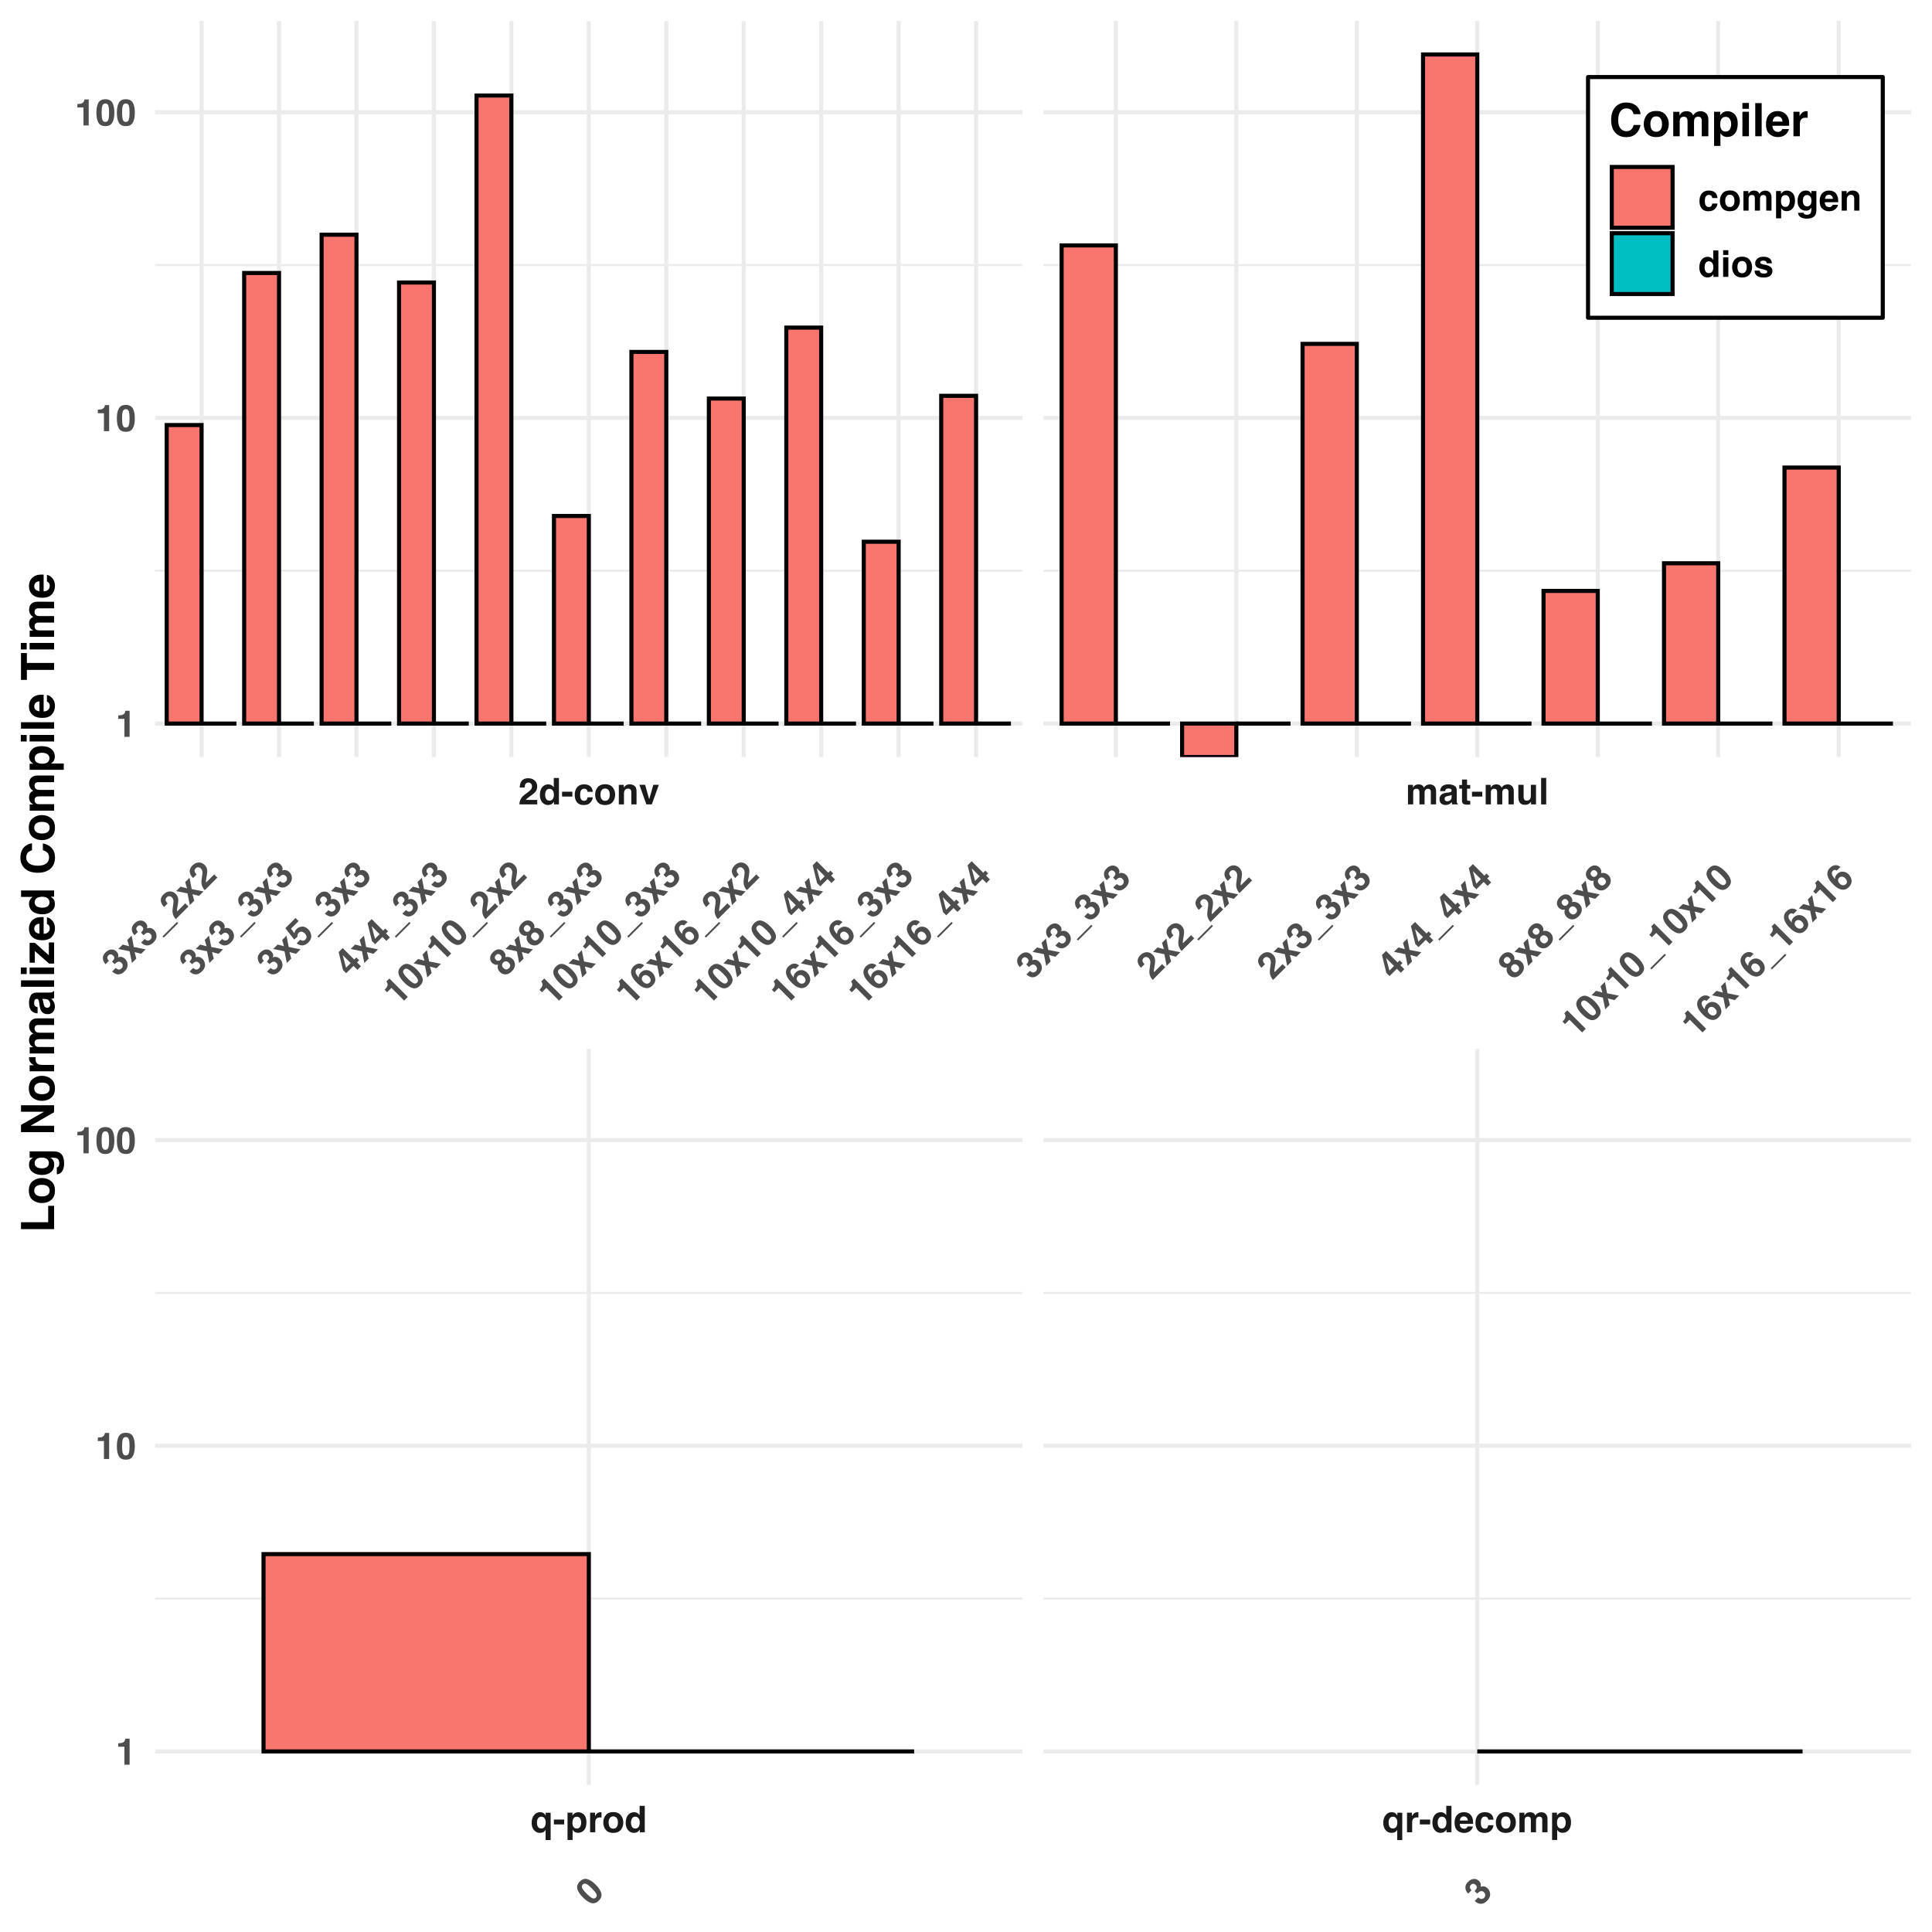 <?xml version="1.0" encoding="UTF-8"?>
<svg xmlns="http://www.w3.org/2000/svg" xmlns:xlink="http://www.w3.org/1999/xlink" width="504pt" height="504pt" viewBox="0 0 504 504" version="1.1">
<defs>
<g>
<symbol overflow="visible" id="glyph0-0">
<path style="stroke:none;" d="M 0.719 -6.906 L 6.281 -6.906 L 6.281 0 L 0.719 0 Z M 5.422 -0.859 L 5.422 -6.047 L 1.578 -6.047 L 1.578 -0.859 Z M 5.422 -0.859 "/>
</symbol>
<symbol overflow="visible" id="glyph0-1">
<path style="stroke:none;" d="M 3.922 2.031 L 3.922 -0.625 C 3.816 -0.426 3.645 -0.242 3.406 -0.078 C 3.164 0.078 2.832 0.156 2.406 0.156 C 1.82 0.156 1.32 -0.078 0.906 -0.547 C 0.488 -1.016 0.281 -1.645 0.281 -2.438 C 0.281 -3.281 0.488 -3.957 0.906 -4.469 C 1.32 -4.977 1.836 -5.234 2.453 -5.234 C 2.879 -5.234 3.223 -5.129 3.484 -4.922 C 3.629 -4.805 3.785 -4.613 3.953 -4.344 L 3.953 -5.094 L 5.234 -5.094 L 5.234 2.031 Z M 1.812 -1.625 C 1.988 -1.195 2.312 -0.984 2.781 -0.984 C 3.238 -0.984 3.566 -1.18 3.766 -1.578 C 3.891 -1.836 3.953 -2.164 3.953 -2.562 C 3.953 -2.875 3.898 -3.148 3.797 -3.391 C 3.609 -3.836 3.273 -4.062 2.797 -4.062 C 2.453 -4.062 2.176 -3.93 1.969 -3.672 C 1.77 -3.41 1.672 -3.016 1.672 -2.484 C 1.672 -2.141 1.719 -1.852 1.812 -1.625 Z M 1.812 -1.625 "/>
</symbol>
<symbol overflow="visible" id="glyph0-2">
<path style="stroke:none;" d="M 0.219 -3.312 L 2.906 -3.312 L 2.906 -2.047 L 0.219 -2.047 Z M 0.219 -3.312 "/>
</symbol>
<symbol overflow="visible" id="glyph0-3">
<path style="stroke:none;" d="M 4.906 -4.562 C 5.312 -4.113 5.516 -3.469 5.516 -2.625 C 5.516 -1.719 5.312 -1.031 4.906 -0.562 C 4.508 -0.094 3.988 0.141 3.344 0.141 C 2.938 0.141 2.602 0.039 2.344 -0.156 C 2.195 -0.27 2.051 -0.438 1.906 -0.656 L 1.906 2.016 L 0.578 2.016 L 0.578 -5.109 L 1.859 -5.109 L 1.859 -4.359 C 2.004 -4.578 2.16 -4.75 2.328 -4.875 C 2.617 -5.102 2.969 -5.219 3.375 -5.219 C 3.977 -5.219 4.488 -5 4.906 -4.562 Z M 4.141 -2.547 C 4.141 -2.941 4.051 -3.289 3.875 -3.594 C 3.695 -3.895 3.406 -4.047 3 -4.047 C 2.508 -4.047 2.176 -3.816 2 -3.359 C 1.906 -3.117 1.859 -2.812 1.859 -2.438 C 1.859 -1.844 2.016 -1.426 2.328 -1.188 C 2.516 -1.039 2.738 -0.969 3 -0.969 C 3.375 -0.969 3.656 -1.113 3.844 -1.406 C 4.039 -1.695 4.141 -2.078 4.141 -2.547 Z M 4.141 -2.547 "/>
</symbol>
<symbol overflow="visible" id="glyph0-4">
<path style="stroke:none;" d="M 3.188 -3.875 C 2.656 -3.875 2.297 -3.695 2.109 -3.344 C 2.004 -3.145 1.953 -2.844 1.953 -2.438 L 1.953 0 L 0.609 0 L 0.609 -5.109 L 1.891 -5.109 L 1.891 -4.219 C 2.086 -4.562 2.266 -4.789 2.422 -4.906 C 2.672 -5.125 2.992 -5.234 3.391 -5.234 C 3.422 -5.234 3.441 -5.227 3.453 -5.219 C 3.473 -5.219 3.516 -5.219 3.578 -5.219 L 3.578 -3.844 C 3.492 -3.852 3.414 -3.859 3.344 -3.859 C 3.281 -3.867 3.227 -3.875 3.188 -3.875 Z M 3.188 -3.875 "/>
</symbol>
<symbol overflow="visible" id="glyph0-5">
<path style="stroke:none;" d="M 4.875 -4.453 C 5.312 -3.922 5.531 -3.285 5.531 -2.547 C 5.531 -1.797 5.312 -1.156 4.875 -0.625 C 4.445 -0.094 3.797 0.172 2.922 0.172 C 2.047 0.172 1.391 -0.094 0.953 -0.625 C 0.523 -1.156 0.312 -1.797 0.312 -2.547 C 0.312 -3.285 0.523 -3.922 0.953 -4.453 C 1.391 -4.992 2.047 -5.266 2.922 -5.266 C 3.797 -5.266 4.445 -4.992 4.875 -4.453 Z M 2.906 -4.141 C 2.52 -4.141 2.223 -4 2.016 -3.719 C 1.805 -3.445 1.703 -3.055 1.703 -2.547 C 1.703 -2.035 1.805 -1.641 2.016 -1.359 C 2.223 -1.078 2.52 -0.938 2.906 -0.938 C 3.301 -0.938 3.602 -1.078 3.812 -1.359 C 4.02 -1.641 4.125 -2.035 4.125 -2.547 C 4.125 -3.055 4.02 -3.445 3.812 -3.719 C 3.602 -4 3.301 -4.141 2.906 -4.141 Z M 2.906 -4.141 "/>
</symbol>
<symbol overflow="visible" id="glyph0-6">
<path style="stroke:none;" d="M 5.266 -6.891 L 5.266 0 L 3.969 0 L 3.969 -0.703 C 3.781 -0.398 3.562 -0.18 3.312 -0.047 C 3.07 0.086 2.77 0.156 2.406 0.156 C 1.812 0.156 1.312 -0.082 0.906 -0.562 C 0.5 -1.039 0.297 -1.66 0.297 -2.422 C 0.297 -3.297 0.492 -3.984 0.891 -4.484 C 1.297 -4.984 1.832 -5.234 2.5 -5.234 C 2.812 -5.234 3.086 -5.16 3.328 -5.016 C 3.566 -4.879 3.766 -4.691 3.922 -4.453 L 3.922 -6.891 Z M 1.672 -2.516 C 1.672 -2.047 1.766 -1.672 1.953 -1.391 C 2.141 -1.109 2.422 -0.969 2.797 -0.969 C 3.172 -0.969 3.457 -1.109 3.656 -1.391 C 3.852 -1.672 3.953 -2.035 3.953 -2.484 C 3.953 -3.109 3.797 -3.551 3.484 -3.812 C 3.285 -3.977 3.062 -4.062 2.812 -4.062 C 2.414 -4.062 2.125 -3.91 1.938 -3.609 C 1.758 -3.316 1.672 -2.953 1.672 -2.516 Z M 1.672 -2.516 "/>
</symbol>
<symbol overflow="visible" id="glyph0-7">
<path style="stroke:none;" d="M 5 -1.5 C 4.957 -1.195 4.797 -0.891 4.516 -0.578 C 4.078 -0.078 3.469 0.172 2.688 0.172 C 2.031 0.172 1.453 -0.035 0.953 -0.453 C 0.461 -0.879 0.219 -1.562 0.219 -2.5 C 0.219 -3.383 0.441 -4.062 0.891 -4.531 C 1.336 -5 1.922 -5.234 2.641 -5.234 C 3.066 -5.234 3.445 -5.156 3.781 -5 C 4.125 -4.844 4.406 -4.594 4.625 -4.25 C 4.82 -3.945 4.953 -3.594 5.016 -3.188 C 5.047 -2.957 5.062 -2.625 5.062 -2.188 L 1.562 -2.188 C 1.582 -1.676 1.742 -1.316 2.047 -1.109 C 2.234 -0.973 2.457 -0.906 2.719 -0.906 C 2.988 -0.906 3.207 -0.984 3.375 -1.141 C 3.469 -1.234 3.551 -1.352 3.625 -1.5 Z M 3.672 -3.062 C 3.648 -3.414 3.539 -3.68 3.344 -3.859 C 3.156 -4.047 2.922 -4.141 2.641 -4.141 C 2.328 -4.141 2.082 -4.039 1.906 -3.844 C 1.738 -3.656 1.633 -3.395 1.594 -3.062 Z M 3.672 -3.062 "/>
</symbol>
<symbol overflow="visible" id="glyph0-8">
<path style="stroke:none;" d="M 5.047 -3.281 L 3.672 -3.281 C 3.648 -3.469 3.586 -3.641 3.484 -3.797 C 3.328 -3.992 3.094 -4.094 2.781 -4.094 C 2.332 -4.094 2.023 -3.867 1.859 -3.422 C 1.773 -3.191 1.734 -2.879 1.734 -2.484 C 1.734 -2.109 1.773 -1.805 1.859 -1.578 C 2.016 -1.148 2.316 -0.938 2.766 -0.938 C 3.078 -0.938 3.297 -1.02 3.422 -1.188 C 3.555 -1.363 3.633 -1.582 3.656 -1.844 L 5.031 -1.844 C 5 -1.438 4.852 -1.055 4.594 -0.703 C 4.164 -0.117 3.539 0.172 2.719 0.172 C 1.906 0.172 1.301 -0.066 0.906 -0.547 C 0.52 -1.035 0.328 -1.672 0.328 -2.453 C 0.328 -3.328 0.539 -4.008 0.969 -4.5 C 1.395 -4.988 1.988 -5.234 2.75 -5.234 C 3.383 -5.234 3.906 -5.086 4.312 -4.797 C 4.719 -4.504 4.961 -4 5.047 -3.281 Z M 5.047 -3.281 "/>
</symbol>
<symbol overflow="visible" id="glyph0-9">
<path style="stroke:none;" d="M 3.484 -3.703 C 3.379 -3.953 3.16 -4.078 2.828 -4.078 C 2.453 -4.078 2.195 -3.953 2.062 -3.703 C 1.988 -3.555 1.953 -3.348 1.953 -3.078 L 1.953 0 L 0.594 0 L 0.594 -5.094 L 1.891 -5.094 L 1.891 -4.359 C 2.055 -4.617 2.211 -4.805 2.359 -4.922 C 2.617 -5.117 2.957 -5.219 3.375 -5.219 C 3.758 -5.219 4.07 -5.129 4.312 -4.953 C 4.508 -4.797 4.66 -4.594 4.766 -4.344 C 4.93 -4.645 5.145 -4.863 5.406 -5 C 5.688 -5.145 5.992 -5.219 6.328 -5.219 C 6.555 -5.219 6.781 -5.172 7 -5.078 C 7.219 -4.992 7.414 -4.844 7.594 -4.625 C 7.727 -4.445 7.82 -4.227 7.875 -3.969 C 7.906 -3.801 7.922 -3.551 7.922 -3.219 L 7.922 0 L 6.547 0 L 6.547 -3.25 C 6.547 -3.445 6.516 -3.609 6.453 -3.734 C 6.336 -3.961 6.117 -4.078 5.797 -4.078 C 5.43 -4.078 5.176 -3.926 5.031 -3.625 C 4.957 -3.457 4.922 -3.266 4.922 -3.047 L 4.922 0 L 3.578 0 L 3.578 -3.047 C 3.578 -3.348 3.547 -3.566 3.484 -3.703 Z M 3.484 -3.703 "/>
</symbol>
<symbol overflow="visible" id="glyph0-10">
<path style="stroke:none;" d="M 3.328 -5.406 C 3.172 -5.602 2.945 -5.703 2.656 -5.703 C 2.25 -5.703 1.973 -5.547 1.828 -5.234 C 1.742 -5.066 1.691 -4.789 1.672 -4.406 L 0.375 -4.406 C 0.395 -4.988 0.5 -5.457 0.688 -5.812 C 1.039 -6.488 1.672 -6.828 2.578 -6.828 C 3.297 -6.828 3.867 -6.625 4.297 -6.219 C 4.723 -5.82 4.938 -5.297 4.938 -4.641 C 4.938 -4.141 4.785 -3.695 4.484 -3.312 C 4.285 -3.051 3.961 -2.758 3.516 -2.438 L 2.984 -2.062 C 2.648 -1.82 2.422 -1.648 2.297 -1.547 C 2.172 -1.441 2.066 -1.316 1.984 -1.172 L 4.953 -1.172 L 4.953 0 L 0.297 0 C 0.305 -0.488 0.41 -0.93 0.609 -1.328 C 0.805 -1.785 1.258 -2.266 1.969 -2.766 C 2.582 -3.211 2.977 -3.531 3.156 -3.719 C 3.438 -4.02 3.578 -4.344 3.578 -4.688 C 3.578 -4.977 3.492 -5.219 3.328 -5.406 Z M 3.328 -5.406 "/>
</symbol>
<symbol overflow="visible" id="glyph0-11">
<path style="stroke:none;" d="M 3.031 -4.125 C 2.57 -4.125 2.258 -3.93 2.094 -3.547 C 2.008 -3.336 1.969 -3.078 1.969 -2.766 L 1.969 0 L 0.625 0 L 0.625 -5.094 L 1.922 -5.094 L 1.922 -4.359 C 2.086 -4.617 2.25 -4.805 2.406 -4.922 C 2.676 -5.129 3.023 -5.234 3.453 -5.234 C 3.984 -5.234 4.414 -5.094 4.75 -4.812 C 5.082 -4.539 5.25 -4.082 5.25 -3.438 L 5.25 0 L 3.891 0 L 3.891 -3.109 C 3.891 -3.379 3.852 -3.582 3.781 -3.719 C 3.645 -3.988 3.395 -4.125 3.031 -4.125 Z M 3.031 -4.125 "/>
</symbol>
<symbol overflow="visible" id="glyph0-12">
<path style="stroke:none;" d="M 0.125 -5.109 L 1.625 -5.109 L 2.688 -1.344 L 3.766 -5.109 L 5.203 -5.109 L 3.359 0 L 1.953 0 Z M 0.125 -5.109 "/>
</symbol>
<symbol overflow="visible" id="glyph0-13">
<path style="stroke:none;" d="M 0.812 -4.547 C 1.164 -5.004 1.77 -5.234 2.625 -5.234 C 3.188 -5.234 3.688 -5.117 4.125 -4.891 C 4.562 -4.672 4.781 -4.254 4.781 -3.641 L 4.781 -1.297 C 4.781 -1.129 4.781 -0.93 4.781 -0.703 C 4.789 -0.523 4.816 -0.406 4.859 -0.344 C 4.898 -0.281 4.969 -0.234 5.062 -0.203 L 5.062 0 L 3.609 0 C 3.566 -0.102 3.535 -0.195 3.516 -0.281 C 3.504 -0.375 3.492 -0.477 3.484 -0.594 C 3.297 -0.395 3.082 -0.227 2.844 -0.094 C 2.562 0.07 2.238 0.156 1.875 0.156 C 1.414 0.156 1.035 0.023 0.734 -0.234 C 0.43 -0.492 0.281 -0.867 0.281 -1.359 C 0.281 -1.984 0.52 -2.438 1 -2.719 C 1.27 -2.875 1.66 -2.984 2.172 -3.047 L 2.625 -3.109 C 2.875 -3.141 3.051 -3.176 3.156 -3.219 C 3.344 -3.301 3.438 -3.43 3.438 -3.609 C 3.438 -3.816 3.363 -3.957 3.219 -4.031 C 3.07 -4.113 2.859 -4.156 2.578 -4.156 C 2.266 -4.156 2.047 -4.078 1.922 -3.922 C 1.828 -3.805 1.766 -3.648 1.734 -3.453 L 0.438 -3.453 C 0.469 -3.898 0.594 -4.266 0.812 -4.547 Z M 1.812 -0.969 C 1.938 -0.863 2.086 -0.812 2.266 -0.812 C 2.555 -0.812 2.82 -0.895 3.062 -1.062 C 3.301 -1.227 3.426 -1.535 3.438 -1.984 L 3.438 -2.484 C 3.352 -2.43 3.266 -2.391 3.172 -2.359 C 3.086 -2.328 2.973 -2.297 2.828 -2.266 L 2.531 -2.203 C 2.25 -2.148 2.047 -2.094 1.922 -2.031 C 1.711 -1.906 1.609 -1.711 1.609 -1.453 C 1.609 -1.223 1.676 -1.062 1.812 -0.969 Z M 1.812 -0.969 "/>
</symbol>
<symbol overflow="visible" id="glyph0-14">
<path style="stroke:none;" d="M 2.953 -0.953 L 2.953 0.047 L 2.328 0.062 C 1.691 0.094 1.258 -0.008 1.031 -0.25 C 0.883 -0.406 0.812 -0.645 0.812 -0.969 L 0.812 -4.109 L 0.094 -4.109 L 0.094 -5.062 L 0.812 -5.062 L 0.812 -6.484 L 2.125 -6.484 L 2.125 -5.062 L 2.953 -5.062 L 2.953 -4.109 L 2.125 -4.109 L 2.125 -1.406 C 2.125 -1.195 2.148 -1.066 2.203 -1.016 C 2.266 -0.961 2.43 -0.938 2.703 -0.938 C 2.742 -0.938 2.785 -0.938 2.828 -0.938 C 2.867 -0.945 2.91 -0.953 2.953 -0.953 Z M 2.953 -0.953 "/>
</symbol>
<symbol overflow="visible" id="glyph0-15">
<path style="stroke:none;" d="M 3.891 -0.719 C 3.879 -0.707 3.848 -0.66 3.797 -0.578 C 3.754 -0.504 3.695 -0.438 3.625 -0.375 C 3.414 -0.188 3.211 -0.062 3.016 0 C 2.816 0.07 2.586 0.109 2.328 0.109 C 1.578 0.109 1.07 -0.16 0.812 -0.703 C 0.656 -1.004 0.578 -1.445 0.578 -2.031 L 0.578 -5.109 L 1.953 -5.109 L 1.953 -2.031 C 1.953 -1.738 1.988 -1.52 2.062 -1.375 C 2.176 -1.113 2.41 -0.984 2.766 -0.984 C 3.223 -0.984 3.535 -1.164 3.703 -1.531 C 3.797 -1.738 3.844 -2.004 3.844 -2.328 L 3.844 -5.109 L 5.188 -5.109 L 5.188 0 L 3.891 0 Z M 3.891 -0.719 "/>
</symbol>
<symbol overflow="visible" id="glyph0-16">
<path style="stroke:none;" d="M 0.656 -6.906 L 1.984 -6.906 L 1.984 0 L 0.656 0 Z M 0.656 -6.906 "/>
</symbol>
<symbol overflow="visible" id="glyph0-17">
<path style="stroke:none;" d="M 3.625 0 L 2.266 0 L 2.266 -4.688 L 0.672 -4.688 L 0.672 -5.594 C 1.086 -5.613 1.379 -5.641 1.547 -5.672 C 1.816 -5.734 2.035 -5.852 2.203 -6.031 C 2.316 -6.156 2.406 -6.316 2.469 -6.516 C 2.5 -6.641 2.516 -6.734 2.516 -6.797 L 3.625 -6.797 Z M 3.625 0 "/>
</symbol>
<symbol overflow="visible" id="glyph0-18">
<path style="stroke:none;" d="M 2.641 0.172 C 1.773 0.172 1.164 -0.129 0.812 -0.734 C 0.469 -1.348 0.297 -2.211 0.297 -3.328 C 0.297 -4.453 0.469 -5.316 0.812 -5.922 C 1.164 -6.535 1.773 -6.844 2.641 -6.844 C 3.504 -6.844 4.113 -6.535 4.469 -5.922 C 4.812 -5.316 4.984 -4.453 4.984 -3.328 C 4.984 -2.211 4.805 -1.348 4.453 -0.734 C 4.109 -0.129 3.504 0.172 2.641 0.172 Z M 3.422 -1.547 C 3.547 -1.953 3.609 -2.547 3.609 -3.328 C 3.609 -4.148 3.547 -4.754 3.422 -5.141 C 3.297 -5.535 3.035 -5.734 2.641 -5.734 C 2.242 -5.734 1.977 -5.535 1.844 -5.141 C 1.719 -4.754 1.656 -4.148 1.656 -3.328 C 1.656 -2.547 1.719 -1.945 1.844 -1.531 C 1.977 -1.125 2.242 -0.922 2.641 -0.922 C 3.035 -0.922 3.297 -1.129 3.422 -1.547 Z M 3.422 -1.547 "/>
</symbol>
<symbol overflow="visible" id="glyph0-19">
<path style="stroke:none;" d="M 2.062 0.891 C 2.207 1.016 2.453 1.078 2.797 1.078 C 3.273 1.078 3.594 0.914 3.75 0.594 C 3.863 0.383 3.922 0.039 3.922 -0.438 L 3.922 -0.766 C 3.785 -0.547 3.645 -0.383 3.5 -0.281 C 3.238 -0.082 2.895 0.016 2.469 0.016 C 1.812 0.016 1.285 -0.211 0.891 -0.672 C 0.504 -1.129 0.312 -1.75 0.312 -2.531 C 0.312 -3.289 0.5 -3.93 0.875 -4.453 C 1.25 -4.973 1.785 -5.234 2.484 -5.234 C 2.734 -5.234 2.957 -5.191 3.156 -5.109 C 3.477 -4.973 3.738 -4.727 3.938 -4.375 L 3.938 -5.109 L 5.234 -5.109 L 5.234 -0.266 C 5.234 0.391 5.125 0.891 4.906 1.234 C 4.52 1.805 3.789 2.094 2.719 2.094 C 2.062 2.094 1.523 1.961 1.109 1.703 C 0.703 1.453 0.477 1.07 0.438 0.562 L 1.891 0.562 C 1.922 0.719 1.977 0.828 2.062 0.891 Z M 1.844 -1.75 C 2.02 -1.312 2.344 -1.094 2.812 -1.094 C 3.125 -1.094 3.391 -1.207 3.609 -1.438 C 3.828 -1.676 3.938 -2.055 3.938 -2.578 C 3.938 -3.055 3.832 -3.422 3.625 -3.672 C 3.414 -3.93 3.141 -4.062 2.797 -4.062 C 2.328 -4.062 2.004 -3.844 1.828 -3.406 C 1.734 -3.164 1.688 -2.875 1.688 -2.531 C 1.688 -2.238 1.738 -1.977 1.844 -1.75 Z M 1.844 -1.75 "/>
</symbol>
<symbol overflow="visible" id="glyph0-20">
<path style="stroke:none;" d="M 2 -5.109 L 2 0 L 0.641 0 L 0.641 -5.109 Z M 2 -6.953 L 2 -5.719 L 0.641 -5.719 L 0.641 -6.953 Z M 2 -6.953 "/>
</symbol>
<symbol overflow="visible" id="glyph0-21">
<path style="stroke:none;" d="M 4.141 -4.875 C 4.535 -4.613 4.766 -4.172 4.828 -3.547 L 3.5 -3.547 C 3.477 -3.723 3.426 -3.859 3.344 -3.953 C 3.195 -4.141 2.945 -4.234 2.594 -4.234 C 2.312 -4.234 2.109 -4.188 1.984 -4.094 C 1.859 -4 1.797 -3.895 1.797 -3.781 C 1.797 -3.625 1.859 -3.508 1.984 -3.438 C 2.117 -3.363 2.582 -3.242 3.375 -3.078 C 3.906 -2.953 4.305 -2.758 4.578 -2.5 C 4.836 -2.25 4.969 -1.93 4.969 -1.547 C 4.969 -1.035 4.781 -0.617 4.406 -0.297 C 4.031 0.016 3.445 0.172 2.656 0.172 C 1.852 0.172 1.258 0.004 0.875 -0.328 C 0.5 -0.672 0.312 -1.102 0.312 -1.625 L 1.656 -1.625 C 1.688 -1.395 1.75 -1.227 1.844 -1.125 C 2.008 -0.945 2.316 -0.859 2.766 -0.859 C 3.023 -0.859 3.234 -0.895 3.391 -0.969 C 3.547 -1.051 3.625 -1.172 3.625 -1.328 C 3.625 -1.473 3.562 -1.586 3.438 -1.672 C 3.312 -1.742 2.848 -1.879 2.047 -2.078 C 1.461 -2.211 1.051 -2.391 0.812 -2.609 C 0.582 -2.816 0.469 -3.125 0.469 -3.531 C 0.469 -4 0.648 -4.398 1.016 -4.734 C 1.391 -5.078 1.91 -5.25 2.578 -5.25 C 3.211 -5.25 3.734 -5.125 4.141 -4.875 Z M 4.141 -4.875 "/>
</symbol>
<symbol overflow="visible" id="glyph1-0">
<path style="stroke:none;" d="M -4.375 -5.406 L -0.453 -9.328 L 4.438 -4.438 L 0.516 -0.516 Z M 3.219 -4.438 L -0.453 -8.109 L -3.172 -5.391 L 0.5 -1.719 Z M 3.219 -4.438 "/>
</symbol>
<symbol overflow="visible" id="glyph1-1">
<path style="stroke:none;" d="M 1.984 -1.734 C 1.379 -1.129 0.734 -0.914 0.047 -1.094 C -0.629 -1.281 -1.363 -1.77 -2.156 -2.562 C -2.945 -3.352 -3.43 -4.086 -3.609 -4.766 C -3.797 -5.453 -3.586 -6.098 -2.984 -6.703 C -2.367 -7.316 -1.719 -7.531 -1.031 -7.344 C -0.352 -7.164 0.379 -6.68 1.172 -5.891 C 1.961 -5.098 2.445 -4.359 2.625 -3.672 C 2.812 -2.992 2.598 -2.348 1.984 -1.734 Z M 1.328 -3.516 C 1.117 -3.891 0.738 -4.352 0.188 -4.906 C -0.383 -5.477 -0.852 -5.859 -1.219 -6.047 C -1.594 -6.242 -1.922 -6.203 -2.203 -5.922 C -2.473 -5.648 -2.516 -5.328 -2.328 -4.953 C -2.141 -4.578 -1.758 -4.102 -1.188 -3.531 C -0.633 -2.977 -0.164 -2.602 0.219 -2.406 C 0.602 -2.207 0.93 -2.242 1.203 -2.516 C 1.484 -2.797 1.523 -3.129 1.328 -3.516 Z M 1.328 -3.516 "/>
</symbol>
<symbol overflow="visible" id="glyph1-2">
<path style="stroke:none;" d="M -2.547 -5.141 C -2.516 -4.898 -2.375 -4.664 -2.125 -4.438 L -3.016 -3.547 C -3.242 -3.797 -3.426 -4.062 -3.562 -4.344 C -3.676 -4.625 -3.727 -4.914 -3.719 -5.219 C -3.719 -5.469 -3.66 -5.707 -3.547 -5.938 C -3.43 -6.164 -3.25 -6.406 -3 -6.656 C -2.539 -7.113 -2.051 -7.359 -1.531 -7.391 C -1.02 -7.43 -0.566 -7.254 -0.172 -6.859 C 0.109 -6.578 0.27 -6.258 0.312 -5.906 C 0.312 -5.676 0.281 -5.477 0.219 -5.312 C 0.301 -5.395 0.5 -5.445 0.812 -5.469 C 1.281 -5.477 1.703 -5.297 2.078 -4.922 C 2.484 -4.516 2.703 -4.016 2.734 -3.422 C 2.766 -2.828 2.504 -2.254 1.953 -1.703 C 1.273 -1.023 0.578 -0.773 -0.141 -0.953 C -0.516 -1.055 -0.898 -1.285 -1.297 -1.641 L -0.359 -2.578 C -0.172 -2.391 0.016 -2.266 0.203 -2.203 C 0.547 -2.086 0.867 -2.18 1.172 -2.484 C 1.348 -2.66 1.441 -2.879 1.453 -3.141 C 1.473 -3.41 1.363 -3.664 1.125 -3.906 C 0.812 -4.219 0.473 -4.297 0.109 -4.141 C -0.098 -4.055 -0.352 -3.863 -0.656 -3.562 L -1.328 -4.234 C -1.035 -4.547 -0.852 -4.789 -0.781 -4.969 C -0.676 -5.258 -0.766 -5.547 -1.047 -5.828 C -1.234 -6.016 -1.438 -6.113 -1.656 -6.125 C -1.875 -6.133 -2.078 -6.047 -2.266 -5.859 C -2.492 -5.629 -2.586 -5.391 -2.547 -5.141 Z M -2.547 -5.141 "/>
</symbol>
<symbol overflow="visible" id="glyph1-3">
<path style="stroke:none;" d="M 3.656 -3.656 L 2.484 -2.484 L 0.781 -2.938 L 1.234 -1.234 L 0.094 -0.094 L -0.516 -3.141 L -3.469 -3.75 L -2.312 -4.906 L -0.641 -4.453 L -1.125 -6.094 L 0 -7.219 L 0.578 -4.266 Z M 3.656 -3.656 "/>
</symbol>
<symbol overflow="visible" id="glyph1-4">
<path style="stroke:none;" d="M 4.281 -3.25 L 4.609 -2.922 L 0.844 0.844 L 0.516 0.516 Z M 4.281 -3.25 "/>
</symbol>
<symbol overflow="visible" id="glyph1-5">
<path style="stroke:none;" d="M -1.469 -6.188 C -1.719 -6.207 -1.945 -6.113 -2.156 -5.906 C -2.438 -5.625 -2.52 -5.32 -2.406 -5 C -2.352 -4.82 -2.191 -4.586 -1.922 -4.297 L -2.844 -3.375 C -3.25 -3.801 -3.508 -4.207 -3.625 -4.594 C -3.852 -5.32 -3.645 -6.008 -3 -6.656 C -2.5 -7.156 -1.957 -7.414 -1.375 -7.438 C -0.789 -7.457 -0.266 -7.234 0.203 -6.766 C 0.555 -6.41 0.766 -5.992 0.828 -5.516 C 0.879 -5.191 0.859 -4.754 0.766 -4.203 L 0.656 -3.562 C 0.582 -3.156 0.535 -2.867 0.516 -2.703 C 0.504 -2.547 0.523 -2.391 0.578 -2.234 L 2.672 -4.328 L 3.5 -3.5 L 0.203 -0.203 C -0.129 -0.555 -0.363 -0.945 -0.5 -1.375 C -0.688 -1.832 -0.707 -2.488 -0.562 -3.344 C -0.445 -4.102 -0.391 -4.609 -0.391 -4.859 C -0.41 -5.273 -0.539 -5.602 -0.781 -5.844 C -0.988 -6.051 -1.219 -6.164 -1.469 -6.188 Z M -1.469 -6.188 "/>
</symbol>
<symbol overflow="visible" id="glyph1-6">
<path style="stroke:none;" d="M -0.578 -4.203 C -0.691 -4.086 -0.773 -3.973 -0.828 -3.859 C -0.922 -3.66 -0.938 -3.445 -0.875 -3.219 L -1.766 -2.422 L -4.078 -5.391 L -1.422 -8.047 L -0.625 -7.25 L -2.594 -5.281 L -1.719 -4.062 C -1.664 -4.301 -1.613 -4.477 -1.562 -4.594 C -1.477 -4.781 -1.336 -4.973 -1.141 -5.172 C -0.734 -5.578 -0.254 -5.789 0.297 -5.812 C 0.859 -5.844 1.395 -5.602 1.906 -5.094 C 2.352 -4.645 2.609 -4.102 2.672 -3.469 C 2.742 -2.844 2.492 -2.242 1.922 -1.672 C 1.461 -1.211 0.961 -0.957 0.422 -0.906 C -0.109 -0.863 -0.617 -1.047 -1.109 -1.453 L -0.172 -2.391 C 0.078 -2.223 0.305 -2.133 0.516 -2.125 C 0.734 -2.125 0.945 -2.227 1.156 -2.438 C 1.395 -2.676 1.488 -2.938 1.438 -3.219 C 1.395 -3.508 1.25 -3.781 1 -4.031 C 0.758 -4.27 0.492 -4.414 0.203 -4.469 C -0.078 -4.531 -0.336 -4.441 -0.578 -4.203 Z M -0.578 -4.203 "/>
</symbol>
<symbol overflow="visible" id="glyph1-7">
<path style="stroke:none;" d="M 1.781 -5.312 L 2.516 -4.578 L 1.969 -4.031 L 3 -3 L 2.078 -2.078 L 1.047 -3.109 L -0.859 -1.203 L -1.688 -2.031 L -2.828 -6.703 L -1.766 -7.766 L 1.234 -4.766 Z M -0.891 -2.641 L 0.312 -3.844 L -1.766 -5.922 Z M -0.891 -2.641 "/>
</symbol>
<symbol overflow="visible" id="glyph1-8">
<path style="stroke:none;" d="M 2.562 -2.562 L 1.609 -1.609 L -1.703 -4.922 L -2.844 -3.781 L -3.484 -4.422 C -3.203 -4.742 -3.016 -4.973 -2.922 -5.109 C -2.773 -5.336 -2.703 -5.578 -2.703 -5.828 C -2.711 -5.984 -2.766 -6.16 -2.859 -6.359 C -2.922 -6.461 -2.977 -6.539 -3.031 -6.594 L -2.25 -7.375 Z M 2.562 -2.562 "/>
</symbol>
<symbol overflow="visible" id="glyph1-9">
<path style="stroke:none;" d="M 0.297 -0.891 C -0.273 -0.898 -0.766 -1.109 -1.172 -1.516 C -1.43 -1.773 -1.609 -2.078 -1.703 -2.422 C -1.797 -2.766 -1.773 -3.109 -1.641 -3.453 C -2.035 -3.367 -2.359 -3.383 -2.609 -3.5 C -2.859 -3.613 -3.062 -3.75 -3.219 -3.906 C -3.57 -4.258 -3.738 -4.691 -3.719 -5.203 C -3.695 -5.711 -3.445 -6.207 -2.969 -6.688 C -2.488 -7.164 -1.992 -7.41 -1.484 -7.422 C -0.984 -7.441 -0.555 -7.273 -0.203 -6.922 C -0.047 -6.766 0.086 -6.562 0.203 -6.312 C 0.316 -6.062 0.328 -5.754 0.234 -5.391 C 0.586 -5.492 0.93 -5.492 1.266 -5.391 C 1.609 -5.297 1.91 -5.117 2.172 -4.859 C 2.578 -4.453 2.773 -3.957 2.766 -3.375 C 2.754 -2.789 2.477 -2.227 1.938 -1.688 C 1.395 -1.145 0.848 -0.879 0.297 -0.891 Z M -0.234 -2.547 C 0.004 -2.305 0.25 -2.188 0.5 -2.188 C 0.75 -2.188 0.984 -2.297 1.203 -2.516 C 1.41 -2.723 1.516 -2.953 1.516 -3.203 C 1.516 -3.453 1.395 -3.695 1.156 -3.938 C 0.914 -4.176 0.664 -4.297 0.406 -4.297 C 0.156 -4.305 -0.07 -4.207 -0.281 -4 C -0.5 -3.781 -0.602 -3.539 -0.594 -3.281 C -0.594 -3.031 -0.473 -2.785 -0.234 -2.547 Z M -1.625 -4.438 C -1.406 -4.426 -1.195 -4.52 -1 -4.719 C -0.812 -4.906 -0.719 -5.102 -0.719 -5.312 C -0.727 -5.531 -0.82 -5.727 -1 -5.906 C -1.195 -6.102 -1.398 -6.203 -1.609 -6.203 C -1.816 -6.203 -2.016 -6.109 -2.203 -5.922 C -2.398 -5.723 -2.5 -5.52 -2.5 -5.312 C -2.5 -5.102 -2.398 -4.898 -2.203 -4.703 C -2.023 -4.523 -1.832 -4.438 -1.625 -4.438 Z M -1.625 -4.438 "/>
</symbol>
<symbol overflow="visible" id="glyph1-10">
<path style="stroke:none;" d="M -1.031 -5.188 C -0.602 -5.613 -0.113 -5.816 0.438 -5.797 C 1 -5.785 1.508 -5.551 1.969 -5.094 C 2.406 -4.656 2.66 -4.129 2.734 -3.516 C 2.816 -2.91 2.578 -2.328 2.016 -1.766 C 1.398 -1.148 0.703 -0.953 -0.078 -1.172 C -0.703 -1.336 -1.332 -1.738 -1.969 -2.375 C -2.332 -2.738 -2.613 -3.051 -2.812 -3.312 C -3.156 -3.781 -3.383 -4.227 -3.5 -4.656 C -3.602 -5.031 -3.609 -5.395 -3.516 -5.75 C -3.43 -6.113 -3.238 -6.445 -2.938 -6.75 C -2.488 -7.195 -2.02 -7.441 -1.531 -7.484 C -1.039 -7.523 -0.586 -7.367 -0.172 -7.016 L -1.109 -6.078 C -1.191 -6.16 -1.305 -6.211 -1.453 -6.234 C -1.703 -6.297 -1.93 -6.223 -2.141 -6.016 C -2.441 -5.711 -2.488 -5.32 -2.281 -4.844 C -2.156 -4.57 -1.922 -4.242 -1.578 -3.859 C -1.598 -4.109 -1.562 -4.344 -1.469 -4.562 C -1.375 -4.781 -1.227 -4.988 -1.031 -5.188 Z M -0.781 -3.656 C -0.82 -3.32 -0.688 -3 -0.375 -2.688 C -0.113 -2.426 0.164 -2.281 0.469 -2.25 C 0.781 -2.227 1.047 -2.328 1.266 -2.547 C 1.461 -2.742 1.547 -2.984 1.516 -3.266 C 1.484 -3.547 1.344 -3.812 1.094 -4.062 C 0.812 -4.344 0.523 -4.488 0.234 -4.5 C -0.047 -4.52 -0.289 -4.426 -0.5 -4.219 C -0.656 -4.062 -0.75 -3.875 -0.781 -3.656 Z M -0.781 -3.656 "/>
</symbol>
<symbol overflow="visible" id="glyph2-0">
<path style="stroke:none;" d="M -8.641 -0.906 L -8.641 -7.859 L 0 -7.859 L 0 -0.906 Z M -1.078 -6.781 L -7.562 -6.781 L -7.562 -1.984 L -1.078 -1.984 Z M -1.078 -6.781 "/>
</symbol>
<symbol overflow="visible" id="glyph2-1">
<path style="stroke:none;" d="M -8.641 -0.922 L -8.641 -2.719 L -1.547 -2.719 L -1.547 -7 L 0 -7 L 0 -0.922 Z M -8.641 -0.922 "/>
</symbol>
<symbol overflow="visible" id="glyph2-2">
<path style="stroke:none;" d="M -5.578 -6.109 C -4.898 -6.648 -4.102 -6.922 -3.188 -6.922 C -2.25 -6.922 -1.445 -6.648 -0.781 -6.109 C -0.113 -5.566 0.219 -4.75 0.219 -3.656 C 0.219 -2.551 -0.113 -1.727 -0.781 -1.188 C -1.445 -0.656 -2.25 -0.391 -3.188 -0.391 C -4.102 -0.391 -4.898 -0.656 -5.578 -1.188 C -6.254 -1.727 -6.594 -2.551 -6.594 -3.656 C -6.594 -4.75 -6.254 -5.566 -5.578 -6.109 Z M -5.188 -3.641 C -5.188 -3.148 -5.008 -2.773 -4.656 -2.516 C -4.312 -2.254 -3.82 -2.125 -3.188 -2.125 C -2.539 -2.125 -2.039 -2.254 -1.688 -2.516 C -1.344 -2.773 -1.172 -3.148 -1.172 -3.641 C -1.172 -4.129 -1.344 -4.504 -1.688 -4.766 C -2.039 -5.023 -2.539 -5.156 -3.188 -5.156 C -3.82 -5.156 -4.312 -5.023 -4.656 -4.766 C -5.008 -4.504 -5.188 -4.129 -5.188 -3.641 Z M -5.188 -3.641 "/>
</symbol>
<symbol overflow="visible" id="glyph2-3">
<path style="stroke:none;" d="M 1.125 -2.578 C 1.27 -2.766 1.344 -3.07 1.344 -3.5 C 1.344 -4.094 1.145 -4.492 0.75 -4.703 C 0.488 -4.836 0.051 -4.906 -0.562 -4.906 L -0.969 -4.906 C -0.695 -4.738 -0.492 -4.566 -0.359 -4.391 C -0.098 -4.055 0.031 -3.625 0.031 -3.094 C 0.031 -2.27 -0.254 -1.613 -0.828 -1.125 C -1.41 -0.633 -2.191 -0.391 -3.172 -0.391 C -4.117 -0.391 -4.914 -0.625 -5.562 -1.094 C -6.219 -1.57 -6.547 -2.242 -6.547 -3.109 C -6.547 -3.43 -6.492 -3.707 -6.391 -3.938 C -6.223 -4.344 -5.914 -4.672 -5.469 -4.922 L -6.391 -4.922 L -6.391 -6.547 L -0.328 -6.547 C 0.492 -6.547 1.113 -6.41 1.531 -6.141 C 2.25 -5.66 2.609 -4.742 2.609 -3.391 C 2.609 -2.578 2.445 -1.91 2.125 -1.391 C 1.812 -0.879 1.336 -0.598 0.703 -0.547 L 0.703 -2.359 C 0.891 -2.398 1.031 -2.473 1.125 -2.578 Z M -2.188 -2.297 C -1.645 -2.523 -1.375 -2.93 -1.375 -3.516 C -1.375 -3.91 -1.52 -4.242 -1.812 -4.516 C -2.102 -4.785 -2.57 -4.922 -3.219 -4.922 C -3.82 -4.922 -4.281 -4.789 -4.594 -4.531 C -4.914 -4.281 -5.078 -3.938 -5.078 -3.5 C -5.078 -2.914 -4.801 -2.516 -4.25 -2.297 C -3.957 -2.172 -3.598 -2.109 -3.172 -2.109 C -2.797 -2.109 -2.469 -2.172 -2.188 -2.297 Z M -2.188 -2.297 "/>
</symbol>
<symbol overflow="visible" id="glyph2-4">
<path style="stroke:none;" d=""/>
</symbol>
<symbol overflow="visible" id="glyph2-5">
<path style="stroke:none;" d="M 0 -7.906 L 0 -6.094 L -6.141 -2.562 L 0 -2.562 L 0 -0.891 L -8.641 -0.891 L -8.641 -2.781 L -2.609 -6.219 L -8.641 -6.219 L -8.641 -7.906 Z M 0 -7.906 "/>
</symbol>
<symbol overflow="visible" id="glyph2-6">
<path style="stroke:none;" d="M -4.844 -3.984 C -4.844 -3.316 -4.625 -2.867 -4.188 -2.641 C -3.945 -2.504 -3.566 -2.438 -3.047 -2.438 L 0 -2.438 L 0 -0.766 L -6.391 -0.766 L -6.391 -2.359 L -5.281 -2.359 C -5.695 -2.617 -5.984 -2.844 -6.141 -3.031 C -6.41 -3.344 -6.547 -3.75 -6.547 -4.25 C -6.547 -4.281 -6.539 -4.305 -6.531 -4.328 C -6.531 -4.348 -6.531 -4.395 -6.531 -4.469 L -4.812 -4.469 C -4.82 -4.363 -4.828 -4.27 -4.828 -4.188 C -4.836 -4.102 -4.844 -4.035 -4.844 -3.984 Z M -4.844 -3.984 "/>
</symbol>
<symbol overflow="visible" id="glyph2-7">
<path style="stroke:none;" d="M -4.625 -4.359 C -4.938 -4.223 -5.094 -3.953 -5.094 -3.547 C -5.094 -3.066 -4.938 -2.742 -4.625 -2.578 C -4.445 -2.484 -4.188 -2.438 -3.844 -2.438 L 0 -2.438 L 0 -0.75 L -6.375 -0.75 L -6.375 -2.375 L -5.438 -2.375 C -5.77 -2.582 -6.008 -2.773 -6.156 -2.953 C -6.406 -3.285 -6.531 -3.707 -6.531 -4.219 C -6.531 -4.707 -6.422 -5.102 -6.203 -5.406 C -6.004 -5.645 -5.75 -5.828 -5.438 -5.953 C -5.812 -6.172 -6.086 -6.441 -6.266 -6.766 C -6.441 -7.109 -6.531 -7.492 -6.531 -7.922 C -6.531 -8.203 -6.473 -8.477 -6.359 -8.75 C -6.254 -9.02 -6.066 -9.27 -5.797 -9.5 C -5.566 -9.676 -5.289 -9.797 -4.969 -9.859 C -4.75 -9.898 -4.438 -9.922 -4.031 -9.922 L 0 -9.906 L 0 -8.188 L -4.062 -8.188 C -4.312 -8.188 -4.516 -8.148 -4.672 -8.078 C -4.961 -7.93 -5.109 -7.656 -5.109 -7.25 C -5.109 -6.789 -4.914 -6.473 -4.531 -6.297 C -4.332 -6.211 -4.086 -6.172 -3.797 -6.172 L 0 -6.172 L 0 -4.484 L -3.797 -4.484 C -4.18 -4.484 -4.457 -4.441 -4.625 -4.359 Z M -4.625 -4.359 "/>
</symbol>
<symbol overflow="visible" id="glyph2-8">
<path style="stroke:none;" d="M -5.703 -1.016 C -6.266 -1.461 -6.547 -2.223 -6.547 -3.297 C -6.547 -3.992 -6.406 -4.613 -6.125 -5.156 C -5.844 -5.695 -5.316 -5.969 -4.547 -5.969 L -1.625 -5.969 C -1.414 -5.969 -1.172 -5.973 -0.891 -5.984 C -0.672 -5.992 -0.52 -6.023 -0.438 -6.078 C -0.363 -6.141 -0.301 -6.223 -0.25 -6.328 L 0 -6.328 L 0 -4.516 C -0.125 -4.461 -0.242 -4.426 -0.359 -4.406 C -0.473 -4.383 -0.602 -4.367 -0.75 -4.359 C -0.5 -4.129 -0.285 -3.863 -0.109 -3.562 C 0.098 -3.207 0.203 -2.801 0.203 -2.344 C 0.203 -1.77 0.035 -1.289 -0.297 -0.906 C -0.629 -0.531 -1.098 -0.344 -1.703 -0.344 C -2.484 -0.344 -3.051 -0.645 -3.406 -1.25 C -3.594 -1.582 -3.727 -2.07 -3.812 -2.719 L -3.891 -3.281 C -3.922 -3.594 -3.969 -3.816 -4.031 -3.953 C -4.133 -4.191 -4.289 -4.312 -4.5 -4.312 C -4.77 -4.312 -4.953 -4.219 -5.047 -4.031 C -5.148 -3.852 -5.203 -3.586 -5.203 -3.234 C -5.203 -2.836 -5.102 -2.555 -4.906 -2.391 C -4.758 -2.273 -4.562 -2.195 -4.312 -2.156 L -4.312 -0.547 C -4.875 -0.586 -5.336 -0.742 -5.703 -1.016 Z M -1.203 -2.266 C -1.078 -2.422 -1.016 -2.613 -1.016 -2.844 C -1.016 -3.195 -1.117 -3.523 -1.328 -3.828 C -1.535 -4.129 -1.922 -4.285 -2.484 -4.297 L -3.109 -4.297 C -3.035 -4.191 -2.977 -4.086 -2.938 -3.984 C -2.906 -3.879 -2.867 -3.734 -2.828 -3.547 L -2.766 -3.172 C -2.703 -2.816 -2.625 -2.562 -2.531 -2.406 C -2.375 -2.145 -2.141 -2.016 -1.828 -2.016 C -1.535 -2.016 -1.328 -2.098 -1.203 -2.266 Z M -1.203 -2.266 "/>
</symbol>
<symbol overflow="visible" id="glyph2-9">
<path style="stroke:none;" d="M -8.641 -0.812 L -8.641 -2.484 L 0 -2.484 L 0 -0.812 Z M -8.641 -0.812 "/>
</symbol>
<symbol overflow="visible" id="glyph2-10">
<path style="stroke:none;" d="M -6.391 -2.5 L 0 -2.5 L 0 -0.797 L -6.391 -0.797 Z M -8.688 -2.5 L -7.156 -2.5 L -7.156 -0.797 L -8.688 -0.797 Z M -8.688 -2.5 "/>
</symbol>
<symbol overflow="visible" id="glyph2-11">
<path style="stroke:none;" d="M 0 -5.703 L 0 -0.188 L -1.297 -0.188 L -5.031 -3.469 L -5.031 -0.422 L -6.391 -0.422 L -6.391 -5.594 L -5 -5.594 L -1.375 -2.359 L -1.375 -5.703 Z M 0 -5.703 "/>
</symbol>
<symbol overflow="visible" id="glyph2-12">
<path style="stroke:none;" d="M -1.875 -6.25 C -1.5 -6.207 -1.113 -6.008 -0.719 -5.656 C -0.094 -5.102 0.219 -4.336 0.219 -3.359 C 0.219 -2.547 -0.039 -1.828 -0.562 -1.203 C -1.094 -0.586 -1.945 -0.281 -3.125 -0.281 C -4.227 -0.281 -5.078 -0.555 -5.672 -1.109 C -6.266 -1.672 -6.562 -2.398 -6.562 -3.297 C -6.562 -3.828 -6.457 -4.305 -6.25 -4.734 C -6.051 -5.16 -5.738 -5.516 -5.312 -5.797 C -4.938 -6.047 -4.5 -6.207 -4 -6.281 C -3.707 -6.32 -3.285 -6.336 -2.734 -6.328 L -2.734 -1.953 C -2.086 -1.984 -1.641 -2.188 -1.391 -2.562 C -1.223 -2.789 -1.141 -3.066 -1.141 -3.391 C -1.141 -3.734 -1.238 -4.016 -1.438 -4.234 C -1.539 -4.348 -1.688 -4.453 -1.875 -4.547 Z M -3.828 -4.594 C -4.273 -4.562 -4.613 -4.426 -4.844 -4.188 C -5.07 -3.945 -5.188 -3.648 -5.188 -3.297 C -5.188 -2.91 -5.062 -2.609 -4.812 -2.391 C -4.57 -2.18 -4.242 -2.051 -3.828 -2 Z M -3.828 -4.594 "/>
</symbol>
<symbol overflow="visible" id="glyph2-13">
<path style="stroke:none;" d="M -8.625 -6.594 L 0 -6.594 L 0 -4.969 L -0.891 -4.969 C -0.504 -4.727 -0.223 -4.457 -0.047 -4.156 C 0.117 -3.852 0.203 -3.473 0.203 -3.016 C 0.203 -2.273 -0.098 -1.648 -0.703 -1.141 C -1.305 -0.629 -2.082 -0.375 -3.031 -0.375 C -4.125 -0.375 -4.984 -0.625 -5.609 -1.125 C -6.234 -1.625 -6.547 -2.297 -6.547 -3.141 C -6.547 -3.523 -6.457 -3.867 -6.281 -4.172 C -6.113 -4.473 -5.879 -4.719 -5.578 -4.906 L -8.625 -4.906 Z M -3.156 -2.094 C -2.562 -2.094 -2.086 -2.207 -1.734 -2.438 C -1.379 -2.676 -1.203 -3.031 -1.203 -3.5 C -1.203 -3.969 -1.379 -4.328 -1.734 -4.578 C -2.086 -4.828 -2.539 -4.953 -3.094 -4.953 C -3.875 -4.953 -4.438 -4.754 -4.781 -4.359 C -4.977 -4.109 -5.078 -3.828 -5.078 -3.516 C -5.078 -3.023 -4.891 -2.664 -4.516 -2.438 C -4.148 -2.207 -3.695 -2.094 -3.156 -2.094 Z M -3.156 -2.094 "/>
</symbol>
<symbol overflow="visible" id="glyph2-14">
<path style="stroke:none;" d="M -0.641 -7.016 C -0.055 -6.367 0.234 -5.539 0.234 -4.531 C 0.234 -3.289 -0.16 -2.316 -0.953 -1.609 C -1.754 -0.898 -2.852 -0.547 -4.25 -0.547 C -5.758 -0.547 -6.922 -0.945 -7.734 -1.75 C -8.441 -2.457 -8.797 -3.352 -8.797 -4.438 C -8.797 -5.883 -8.32 -6.945 -7.375 -7.625 C -6.832 -8 -6.297 -8.195 -5.766 -8.219 L -5.766 -6.422 C -6.172 -6.297 -6.484 -6.145 -6.703 -5.969 C -7.078 -5.633 -7.266 -5.145 -7.266 -4.5 C -7.266 -3.844 -7 -3.328 -6.469 -2.953 C -5.938 -2.578 -5.188 -2.391 -4.219 -2.391 C -3.25 -2.391 -2.52 -2.586 -2.031 -2.984 C -1.551 -3.391 -1.312 -3.898 -1.312 -4.516 C -1.312 -5.148 -1.52 -5.629 -1.938 -5.953 C -2.164 -6.141 -2.5 -6.297 -2.938 -6.422 L -2.938 -8.203 C -2 -8.047 -1.234 -7.648 -0.641 -7.016 Z M -0.641 -7.016 "/>
</symbol>
<symbol overflow="visible" id="glyph2-15">
<path style="stroke:none;" d="M -5.703 -6.125 C -5.148 -6.645 -4.344 -6.906 -3.281 -6.906 C -2.156 -6.906 -1.297 -6.648 -0.703 -6.141 C -0.109 -5.641 0.188 -4.988 0.188 -4.188 C 0.188 -3.676 0.055 -3.254 -0.203 -2.922 C -0.336 -2.742 -0.539 -2.566 -0.812 -2.391 L 2.516 -2.391 L 2.516 -0.734 L -6.391 -0.734 L -6.391 -2.328 L -5.438 -2.328 C -5.719 -2.516 -5.938 -2.707 -6.094 -2.906 C -6.383 -3.281 -6.531 -3.723 -6.531 -4.234 C -6.531 -4.973 -6.254 -5.602 -5.703 -6.125 Z M -3.188 -5.188 C -3.688 -5.188 -4.125 -5.07 -4.5 -4.844 C -4.875 -4.613 -5.062 -4.25 -5.062 -3.75 C -5.062 -3.145 -4.773 -2.727 -4.203 -2.5 C -3.898 -2.383 -3.516 -2.328 -3.047 -2.328 C -2.305 -2.328 -1.785 -2.523 -1.484 -2.922 C -1.305 -3.148 -1.219 -3.426 -1.219 -3.75 C -1.219 -4.219 -1.395 -4.57 -1.75 -4.812 C -2.113 -5.062 -2.594 -5.188 -3.188 -5.188 Z M -3.188 -5.188 "/>
</symbol>
<symbol overflow="visible" id="glyph2-16">
<path style="stroke:none;" d="M -8.641 -7.188 L -7.109 -7.188 L -7.109 -4.609 L 0 -4.609 L 0 -2.797 L -7.109 -2.797 L -7.109 -0.188 L -8.641 -0.188 Z M -8.641 -7.188 "/>
</symbol>
<symbol overflow="visible" id="glyph3-0">
<path style="stroke:none;" d="M 0.906 -8.641 L 7.859 -8.641 L 7.859 0 L 0.906 0 Z M 6.781 -1.078 L 6.781 -7.562 L 1.984 -7.562 L 1.984 -1.078 Z M 6.781 -1.078 "/>
</symbol>
<symbol overflow="visible" id="glyph3-1">
<path style="stroke:none;" d="M 7.016 -0.641 C 6.367 -0.055 5.539 0.234 4.531 0.234 C 3.289 0.234 2.316 -0.16 1.609 -0.953 C 0.898 -1.754 0.547 -2.852 0.547 -4.25 C 0.547 -5.758 0.945 -6.922 1.75 -7.734 C 2.457 -8.441 3.352 -8.797 4.438 -8.797 C 5.883 -8.797 6.945 -8.32 7.625 -7.375 C 8 -6.832 8.195 -6.297 8.219 -5.766 L 6.422 -5.766 C 6.297 -6.172 6.145 -6.484 5.969 -6.703 C 5.633 -7.078 5.145 -7.266 4.5 -7.266 C 3.844 -7.266 3.328 -7 2.953 -6.469 C 2.578 -5.938 2.391 -5.188 2.391 -4.219 C 2.391 -3.25 2.586 -2.52 2.984 -2.031 C 3.391 -1.551 3.898 -1.312 4.516 -1.312 C 5.148 -1.312 5.629 -1.52 5.953 -1.938 C 6.141 -2.164 6.297 -2.5 6.422 -2.938 L 8.203 -2.938 C 8.047 -2 7.648 -1.234 7.016 -0.641 Z M 7.016 -0.641 "/>
</symbol>
<symbol overflow="visible" id="glyph3-2">
<path style="stroke:none;" d="M 6.109 -5.578 C 6.648 -4.898 6.922 -4.102 6.922 -3.188 C 6.922 -2.25 6.648 -1.445 6.109 -0.781 C 5.566 -0.113 4.75 0.219 3.656 0.219 C 2.551 0.219 1.727 -0.113 1.188 -0.781 C 0.656 -1.445 0.391 -2.25 0.391 -3.188 C 0.391 -4.102 0.656 -4.898 1.188 -5.578 C 1.727 -6.254 2.551 -6.594 3.656 -6.594 C 4.75 -6.594 5.566 -6.254 6.109 -5.578 Z M 3.641 -5.188 C 3.148 -5.188 2.773 -5.008 2.516 -4.656 C 2.254 -4.312 2.125 -3.82 2.125 -3.188 C 2.125 -2.539 2.254 -2.039 2.516 -1.688 C 2.773 -1.344 3.148 -1.172 3.641 -1.172 C 4.129 -1.172 4.504 -1.344 4.766 -1.688 C 5.023 -2.039 5.156 -2.539 5.156 -3.188 C 5.156 -3.82 5.023 -4.312 4.766 -4.656 C 4.504 -5.008 4.129 -5.188 3.641 -5.188 Z M 3.641 -5.188 "/>
</symbol>
<symbol overflow="visible" id="glyph3-3">
<path style="stroke:none;" d="M 4.359 -4.625 C 4.223 -4.938 3.953 -5.094 3.547 -5.094 C 3.066 -5.094 2.742 -4.938 2.578 -4.625 C 2.484 -4.445 2.438 -4.188 2.438 -3.844 L 2.438 0 L 0.75 0 L 0.75 -6.375 L 2.375 -6.375 L 2.375 -5.438 C 2.582 -5.77 2.773 -6.008 2.953 -6.156 C 3.285 -6.406 3.707 -6.531 4.219 -6.531 C 4.707 -6.531 5.102 -6.422 5.406 -6.203 C 5.645 -6.004 5.828 -5.75 5.953 -5.438 C 6.172 -5.812 6.441 -6.086 6.766 -6.266 C 7.109 -6.441 7.492 -6.531 7.922 -6.531 C 8.203 -6.531 8.477 -6.473 8.75 -6.359 C 9.02 -6.254 9.27 -6.066 9.5 -5.797 C 9.676 -5.566 9.797 -5.289 9.859 -4.969 C 9.898 -4.75 9.922 -4.438 9.922 -4.031 L 9.906 0 L 8.188 0 L 8.188 -4.062 C 8.188 -4.312 8.148 -4.516 8.078 -4.672 C 7.93 -4.961 7.656 -5.109 7.25 -5.109 C 6.789 -5.109 6.473 -4.914 6.297 -4.531 C 6.211 -4.332 6.172 -4.086 6.172 -3.797 L 6.172 0 L 4.484 0 L 4.484 -3.797 C 4.484 -4.18 4.441 -4.457 4.359 -4.625 Z M 4.359 -4.625 "/>
</symbol>
<symbol overflow="visible" id="glyph3-4">
<path style="stroke:none;" d="M 6.125 -5.703 C 6.645 -5.148 6.906 -4.344 6.906 -3.281 C 6.906 -2.156 6.648 -1.297 6.141 -0.703 C 5.641 -0.109 4.988 0.188 4.188 0.188 C 3.676 0.188 3.254 0.055 2.922 -0.203 C 2.742 -0.336 2.566 -0.539 2.391 -0.812 L 2.391 2.516 L 0.734 2.516 L 0.734 -6.391 L 2.328 -6.391 L 2.328 -5.438 C 2.516 -5.719 2.707 -5.938 2.906 -6.094 C 3.281 -6.383 3.723 -6.531 4.234 -6.531 C 4.973 -6.531 5.602 -6.254 6.125 -5.703 Z M 5.188 -3.188 C 5.188 -3.688 5.07 -4.125 4.844 -4.5 C 4.613 -4.875 4.25 -5.062 3.75 -5.062 C 3.145 -5.062 2.727 -4.773 2.5 -4.203 C 2.383 -3.898 2.328 -3.516 2.328 -3.047 C 2.328 -2.305 2.523 -1.785 2.922 -1.484 C 3.148 -1.305 3.426 -1.219 3.75 -1.219 C 4.219 -1.219 4.57 -1.395 4.812 -1.75 C 5.062 -2.113 5.188 -2.594 5.188 -3.188 Z M 5.188 -3.188 "/>
</symbol>
<symbol overflow="visible" id="glyph3-5">
<path style="stroke:none;" d="M 2.5 -6.391 L 2.5 0 L 0.797 0 L 0.797 -6.391 Z M 2.5 -8.688 L 2.5 -7.156 L 0.797 -7.156 L 0.797 -8.688 Z M 2.5 -8.688 "/>
</symbol>
<symbol overflow="visible" id="glyph3-6">
<path style="stroke:none;" d="M 0.812 -8.641 L 2.484 -8.641 L 2.484 0 L 0.812 0 Z M 0.812 -8.641 "/>
</symbol>
<symbol overflow="visible" id="glyph3-7">
<path style="stroke:none;" d="M 6.25 -1.875 C 6.207 -1.5 6.008 -1.113 5.656 -0.719 C 5.102 -0.094 4.336 0.219 3.359 0.219 C 2.547 0.219 1.828 -0.039 1.203 -0.562 C 0.586 -1.094 0.281 -1.945 0.281 -3.125 C 0.281 -4.227 0.555 -5.078 1.109 -5.672 C 1.672 -6.266 2.398 -6.562 3.297 -6.562 C 3.828 -6.562 4.305 -6.457 4.734 -6.25 C 5.16 -6.051 5.516 -5.738 5.797 -5.312 C 6.047 -4.938 6.207 -4.5 6.281 -4 C 6.32 -3.707 6.336 -3.285 6.328 -2.734 L 1.953 -2.734 C 1.984 -2.086 2.188 -1.641 2.562 -1.391 C 2.789 -1.223 3.066 -1.141 3.391 -1.141 C 3.734 -1.141 4.016 -1.238 4.234 -1.438 C 4.348 -1.539 4.453 -1.688 4.547 -1.875 Z M 4.594 -3.828 C 4.562 -4.273 4.426 -4.613 4.188 -4.844 C 3.945 -5.07 3.648 -5.188 3.297 -5.188 C 2.91 -5.188 2.609 -5.062 2.391 -4.812 C 2.18 -4.57 2.051 -4.242 2 -3.828 Z M 4.594 -3.828 "/>
</symbol>
<symbol overflow="visible" id="glyph3-8">
<path style="stroke:none;" d="M 3.984 -4.844 C 3.316 -4.844 2.867 -4.625 2.641 -4.188 C 2.504 -3.945 2.438 -3.566 2.438 -3.047 L 2.438 0 L 0.766 0 L 0.766 -6.391 L 2.359 -6.391 L 2.359 -5.281 C 2.617 -5.695 2.844 -5.984 3.031 -6.141 C 3.344 -6.41 3.75 -6.547 4.25 -6.547 C 4.281 -6.547 4.305 -6.539 4.328 -6.531 C 4.348 -6.531 4.395 -6.531 4.469 -6.531 L 4.469 -4.812 C 4.363 -4.82 4.27 -4.828 4.188 -4.828 C 4.102 -4.836 4.035 -4.844 3.984 -4.844 Z M 3.984 -4.844 "/>
</symbol>
</g>
<clipPath id="clip1">
  <path d="M 40.457 148 L 266.75 148 L 266.75 150 L 40.457 150 Z M 40.457 148 "/>
</clipPath>
<clipPath id="clip2">
  <path d="M 40.457 68 L 266.75 68 L 266.75 70 L 40.457 70 Z M 40.457 68 "/>
</clipPath>
<clipPath id="clip3">
  <path d="M 40.457 188 L 266.75 188 L 266.75 190 L 40.457 190 Z M 40.457 188 "/>
</clipPath>
<clipPath id="clip4">
  <path d="M 40.457 108 L 266.75 108 L 266.75 110 L 40.457 110 Z M 40.457 108 "/>
</clipPath>
<clipPath id="clip5">
  <path d="M 40.457 28 L 266.75 28 L 266.75 30 L 40.457 30 Z M 40.457 28 "/>
</clipPath>
<clipPath id="clip6">
  <path d="M 52 5.48 L 54 5.48 L 54 197.492 L 52 197.492 Z M 52 5.48 "/>
</clipPath>
<clipPath id="clip7">
  <path d="M 72 5.48 L 74 5.48 L 74 197.492 L 72 197.492 Z M 72 5.48 "/>
</clipPath>
<clipPath id="clip8">
  <path d="M 92 5.48 L 94 5.48 L 94 197.492 L 92 197.492 Z M 92 5.48 "/>
</clipPath>
<clipPath id="clip9">
  <path d="M 112 5.48 L 114 5.48 L 114 197.492 L 112 197.492 Z M 112 5.48 "/>
</clipPath>
<clipPath id="clip10">
  <path d="M 132 5.48 L 134 5.48 L 134 197.492 L 132 197.492 Z M 132 5.48 "/>
</clipPath>
<clipPath id="clip11">
  <path d="M 153 5.48 L 155 5.48 L 155 197.492 L 153 197.492 Z M 153 5.48 "/>
</clipPath>
<clipPath id="clip12">
  <path d="M 173 5.48 L 175 5.48 L 175 197.492 L 173 197.492 Z M 173 5.48 "/>
</clipPath>
<clipPath id="clip13">
  <path d="M 193 5.48 L 195 5.48 L 195 197.492 L 193 197.492 Z M 193 5.48 "/>
</clipPath>
<clipPath id="clip14">
  <path d="M 213 5.48 L 215 5.48 L 215 197.492 L 213 197.492 Z M 213 5.48 "/>
</clipPath>
<clipPath id="clip15">
  <path d="M 233 5.48 L 235 5.48 L 235 197.492 L 233 197.492 Z M 233 5.48 "/>
</clipPath>
<clipPath id="clip16">
  <path d="M 254 5.48 L 256 5.48 L 256 197.492 L 254 197.492 Z M 254 5.48 "/>
</clipPath>
<clipPath id="clip17">
  <path d="M 40.457 416 L 266.75 416 L 266.75 418 L 40.457 418 Z M 40.457 416 "/>
</clipPath>
<clipPath id="clip18">
  <path d="M 40.457 337 L 266.75 337 L 266.75 338 L 40.457 338 Z M 40.457 337 "/>
</clipPath>
<clipPath id="clip19">
  <path d="M 40.457 456 L 266.75 456 L 266.75 458 L 40.457 458 Z M 40.457 456 "/>
</clipPath>
<clipPath id="clip20">
  <path d="M 40.457 376 L 266.75 376 L 266.75 378 L 40.457 378 Z M 40.457 376 "/>
</clipPath>
<clipPath id="clip21">
  <path d="M 40.457 296 L 266.75 296 L 266.75 298 L 40.457 298 Z M 40.457 296 "/>
</clipPath>
<clipPath id="clip22">
  <path d="M 153 273.617 L 155 273.617 L 155 465.629 L 153 465.629 Z M 153 273.617 "/>
</clipPath>
<clipPath id="clip23">
  <path d="M 272.23 148 L 498.523 148 L 498.523 150 L 272.23 150 Z M 272.23 148 "/>
</clipPath>
<clipPath id="clip24">
  <path d="M 272.23 68 L 498.523 68 L 498.523 70 L 272.23 70 Z M 272.23 68 "/>
</clipPath>
<clipPath id="clip25">
  <path d="M 272.23 188 L 498.523 188 L 498.523 190 L 272.23 190 Z M 272.23 188 "/>
</clipPath>
<clipPath id="clip26">
  <path d="M 272.23 108 L 498.523 108 L 498.523 110 L 272.23 110 Z M 272.23 108 "/>
</clipPath>
<clipPath id="clip27">
  <path d="M 272.23 28 L 498.523 28 L 498.523 30 L 272.23 30 Z M 272.23 28 "/>
</clipPath>
<clipPath id="clip28">
  <path d="M 290 5.48 L 292 5.48 L 292 197.492 L 290 197.492 Z M 290 5.48 "/>
</clipPath>
<clipPath id="clip29">
  <path d="M 321 5.48 L 324 5.48 L 324 197.492 L 321 197.492 Z M 321 5.48 "/>
</clipPath>
<clipPath id="clip30">
  <path d="M 353 5.48 L 355 5.48 L 355 197.492 L 353 197.492 Z M 353 5.48 "/>
</clipPath>
<clipPath id="clip31">
  <path d="M 384 5.48 L 386 5.48 L 386 197.492 L 384 197.492 Z M 384 5.48 "/>
</clipPath>
<clipPath id="clip32">
  <path d="M 416 5.48 L 418 5.48 L 418 197.492 L 416 197.492 Z M 416 5.48 "/>
</clipPath>
<clipPath id="clip33">
  <path d="M 447 5.48 L 449 5.48 L 449 197.492 L 447 197.492 Z M 447 5.48 "/>
</clipPath>
<clipPath id="clip34">
  <path d="M 479 5.48 L 481 5.48 L 481 197.492 L 479 197.492 Z M 479 5.48 "/>
</clipPath>
<clipPath id="clip35">
  <path d="M 308 188 L 323 188 L 323 197.492 L 308 197.492 Z M 308 188 "/>
</clipPath>
<clipPath id="clip36">
  <path d="M 307 188 L 324 188 L 324 197.492 L 307 197.492 Z M 307 188 "/>
</clipPath>
<clipPath id="clip37">
  <path d="M 272.23 416 L 498.523 416 L 498.523 418 L 272.23 418 Z M 272.23 416 "/>
</clipPath>
<clipPath id="clip38">
  <path d="M 272.23 337 L 498.523 337 L 498.523 338 L 272.23 338 Z M 272.23 337 "/>
</clipPath>
<clipPath id="clip39">
  <path d="M 272.23 456 L 498.523 456 L 498.523 458 L 272.23 458 Z M 272.23 456 "/>
</clipPath>
<clipPath id="clip40">
  <path d="M 272.23 376 L 498.523 376 L 498.523 378 L 272.23 378 Z M 272.23 376 "/>
</clipPath>
<clipPath id="clip41">
  <path d="M 272.23 296 L 498.523 296 L 498.523 298 L 272.23 298 Z M 272.23 296 "/>
</clipPath>
<clipPath id="clip42">
  <path d="M 384 273.617 L 386 273.617 L 386 465.629 L 384 465.629 Z M 384 273.617 "/>
</clipPath>
</defs>
<g id="surface504">
<rect x="0" y="0" width="504" height="504" style="fill:rgb(100%,100%,100%);fill-opacity:1;stroke:none;"/>
<g clip-path="url(#clip1)" clip-rule="nonzero">
<path style="fill:none;stroke-width:0.533;stroke-linecap:butt;stroke-linejoin:round;stroke:rgb(92.157%,92.157%,92.157%);stroke-opacity:1;stroke-miterlimit:10;" d="M 40.457 148.891 L 266.75 148.891 "/>
</g>
<g clip-path="url(#clip2)" clip-rule="nonzero">
<path style="fill:none;stroke-width:0.533;stroke-linecap:butt;stroke-linejoin:round;stroke:rgb(92.157%,92.157%,92.157%);stroke-opacity:1;stroke-miterlimit:10;" d="M 40.457 69.148 L 266.75 69.148 "/>
</g>
<g clip-path="url(#clip3)" clip-rule="nonzero">
<path style="fill:none;stroke-width:1.067;stroke-linecap:butt;stroke-linejoin:round;stroke:rgb(92.157%,92.157%,92.157%);stroke-opacity:1;stroke-miterlimit:10;" d="M 40.457 188.762 L 266.75 188.762 "/>
</g>
<g clip-path="url(#clip4)" clip-rule="nonzero">
<path style="fill:none;stroke-width:1.067;stroke-linecap:butt;stroke-linejoin:round;stroke:rgb(92.157%,92.157%,92.157%);stroke-opacity:1;stroke-miterlimit:10;" d="M 40.457 109.02 L 266.75 109.02 "/>
</g>
<g clip-path="url(#clip5)" clip-rule="nonzero">
<path style="fill:none;stroke-width:1.067;stroke-linecap:butt;stroke-linejoin:round;stroke:rgb(92.157%,92.157%,92.157%);stroke-opacity:1;stroke-miterlimit:10;" d="M 40.457 29.277 L 266.75 29.277 "/>
</g>
<g clip-path="url(#clip6)" clip-rule="nonzero">
<path style="fill:none;stroke-width:1.067;stroke-linecap:butt;stroke-linejoin:round;stroke:rgb(92.157%,92.157%,92.157%);stroke-opacity:1;stroke-miterlimit:10;" d="M 52.582 197.488 L 52.582 5.48 "/>
</g>
<g clip-path="url(#clip7)" clip-rule="nonzero">
<path style="fill:none;stroke-width:1.067;stroke-linecap:butt;stroke-linejoin:round;stroke:rgb(92.157%,92.157%,92.157%);stroke-opacity:1;stroke-miterlimit:10;" d="M 72.785 197.488 L 72.785 5.48 "/>
</g>
<g clip-path="url(#clip8)" clip-rule="nonzero">
<path style="fill:none;stroke-width:1.067;stroke-linecap:butt;stroke-linejoin:round;stroke:rgb(92.157%,92.157%,92.157%);stroke-opacity:1;stroke-miterlimit:10;" d="M 92.992 197.488 L 92.992 5.48 "/>
</g>
<g clip-path="url(#clip9)" clip-rule="nonzero">
<path style="fill:none;stroke-width:1.067;stroke-linecap:butt;stroke-linejoin:round;stroke:rgb(92.157%,92.157%,92.157%);stroke-opacity:1;stroke-miterlimit:10;" d="M 113.195 197.488 L 113.195 5.48 "/>
</g>
<g clip-path="url(#clip10)" clip-rule="nonzero">
<path style="fill:none;stroke-width:1.067;stroke-linecap:butt;stroke-linejoin:round;stroke:rgb(92.157%,92.157%,92.157%);stroke-opacity:1;stroke-miterlimit:10;" d="M 133.398 197.488 L 133.398 5.48 "/>
</g>
<g clip-path="url(#clip11)" clip-rule="nonzero">
<path style="fill:none;stroke-width:1.067;stroke-linecap:butt;stroke-linejoin:round;stroke:rgb(92.157%,92.157%,92.157%);stroke-opacity:1;stroke-miterlimit:10;" d="M 153.605 197.488 L 153.605 5.48 "/>
</g>
<g clip-path="url(#clip12)" clip-rule="nonzero">
<path style="fill:none;stroke-width:1.067;stroke-linecap:butt;stroke-linejoin:round;stroke:rgb(92.157%,92.157%,92.157%);stroke-opacity:1;stroke-miterlimit:10;" d="M 173.809 197.488 L 173.809 5.48 "/>
</g>
<g clip-path="url(#clip13)" clip-rule="nonzero">
<path style="fill:none;stroke-width:1.067;stroke-linecap:butt;stroke-linejoin:round;stroke:rgb(92.157%,92.157%,92.157%);stroke-opacity:1;stroke-miterlimit:10;" d="M 194.012 197.488 L 194.012 5.48 "/>
</g>
<g clip-path="url(#clip14)" clip-rule="nonzero">
<path style="fill:none;stroke-width:1.067;stroke-linecap:butt;stroke-linejoin:round;stroke:rgb(92.157%,92.157%,92.157%);stroke-opacity:1;stroke-miterlimit:10;" d="M 214.219 197.488 L 214.219 5.48 "/>
</g>
<g clip-path="url(#clip15)" clip-rule="nonzero">
<path style="fill:none;stroke-width:1.067;stroke-linecap:butt;stroke-linejoin:round;stroke:rgb(92.157%,92.157%,92.157%);stroke-opacity:1;stroke-miterlimit:10;" d="M 234.422 197.488 L 234.422 5.48 "/>
</g>
<g clip-path="url(#clip16)" clip-rule="nonzero">
<path style="fill:none;stroke-width:1.067;stroke-linecap:butt;stroke-linejoin:round;stroke:rgb(92.157%,92.157%,92.157%);stroke-opacity:1;stroke-miterlimit:10;" d="M 254.629 197.488 L 254.629 5.48 "/>
</g>
<path style="fill:none;stroke-width:1.067;stroke-linecap:square;stroke-linejoin:miter;stroke:rgb(0%,0%,0%);stroke-opacity:1;stroke-miterlimit:10;" d="M 52.582 188.762 L 61.676 188.762 Z M 52.582 188.762 "/>
<path style="fill-rule:nonzero;fill:rgb(97.255%,46.275%,42.745%);fill-opacity:1;stroke-width:1.067;stroke-linecap:square;stroke-linejoin:miter;stroke:rgb(0%,0%,0%);stroke-opacity:1;stroke-miterlimit:10;" d="M 43.488 188.762 L 52.582 188.762 L 52.582 110.879 L 43.488 110.879 Z M 43.488 188.762 "/>
<path style="fill:none;stroke-width:1.067;stroke-linecap:square;stroke-linejoin:miter;stroke:rgb(0%,0%,0%);stroke-opacity:1;stroke-miterlimit:10;" d="M 72.785 188.762 L 81.879 188.762 Z M 72.785 188.762 "/>
<path style="fill-rule:nonzero;fill:rgb(97.255%,46.275%,42.745%);fill-opacity:1;stroke-width:1.067;stroke-linecap:square;stroke-linejoin:miter;stroke:rgb(0%,0%,0%);stroke-opacity:1;stroke-miterlimit:10;" d="M 63.695 188.762 L 72.789 188.762 L 72.789 71.215 L 63.695 71.215 Z M 63.695 188.762 "/>
<path style="fill:none;stroke-width:1.067;stroke-linecap:square;stroke-linejoin:miter;stroke:rgb(0%,0%,0%);stroke-opacity:1;stroke-miterlimit:10;" d="M 92.992 188.762 L 102.086 188.762 Z M 92.992 188.762 "/>
<path style="fill-rule:nonzero;fill:rgb(97.255%,46.275%,42.745%);fill-opacity:1;stroke-width:1.067;stroke-linecap:square;stroke-linejoin:miter;stroke:rgb(0%,0%,0%);stroke-opacity:1;stroke-miterlimit:10;" d="M 83.898 188.762 L 92.992 188.762 L 92.992 61.227 L 83.898 61.227 Z M 83.898 188.762 "/>
<path style="fill:none;stroke-width:1.067;stroke-linecap:square;stroke-linejoin:miter;stroke:rgb(0%,0%,0%);stroke-opacity:1;stroke-miterlimit:10;" d="M 113.195 188.762 L 122.289 188.762 Z M 113.195 188.762 "/>
<path style="fill-rule:nonzero;fill:rgb(97.255%,46.275%,42.745%);fill-opacity:1;stroke-width:1.067;stroke-linecap:square;stroke-linejoin:miter;stroke:rgb(0%,0%,0%);stroke-opacity:1;stroke-miterlimit:10;" d="M 104.102 188.762 L 113.195 188.762 L 113.195 73.699 L 104.102 73.699 Z M 104.102 188.762 "/>
<path style="fill:none;stroke-width:1.067;stroke-linecap:square;stroke-linejoin:miter;stroke:rgb(0%,0%,0%);stroke-opacity:1;stroke-miterlimit:10;" d="M 133.398 188.762 L 142.492 188.762 Z M 133.398 188.762 "/>
<path style="fill-rule:nonzero;fill:rgb(97.255%,46.275%,42.745%);fill-opacity:1;stroke-width:1.067;stroke-linecap:square;stroke-linejoin:miter;stroke:rgb(0%,0%,0%);stroke-opacity:1;stroke-miterlimit:10;" d="M 124.309 188.762 L 133.402 188.762 L 133.402 24.922 L 124.309 24.922 Z M 124.309 188.762 "/>
<path style="fill:none;stroke-width:1.067;stroke-linecap:square;stroke-linejoin:miter;stroke:rgb(0%,0%,0%);stroke-opacity:1;stroke-miterlimit:10;" d="M 153.605 188.762 L 162.699 188.762 Z M 153.605 188.762 "/>
<path style="fill-rule:nonzero;fill:rgb(97.255%,46.275%,42.745%);fill-opacity:1;stroke-width:1.067;stroke-linecap:square;stroke-linejoin:miter;stroke:rgb(0%,0%,0%);stroke-opacity:1;stroke-miterlimit:10;" d="M 144.512 188.762 L 153.605 188.762 L 153.605 134.605 L 144.512 134.605 Z M 144.512 188.762 "/>
<path style="fill:none;stroke-width:1.067;stroke-linecap:square;stroke-linejoin:miter;stroke:rgb(0%,0%,0%);stroke-opacity:1;stroke-miterlimit:10;" d="M 173.809 188.762 L 182.902 188.762 Z M 173.809 188.762 "/>
<path style="fill-rule:nonzero;fill:rgb(97.255%,46.275%,42.745%);fill-opacity:1;stroke-width:1.067;stroke-linecap:square;stroke-linejoin:miter;stroke:rgb(0%,0%,0%);stroke-opacity:1;stroke-miterlimit:10;" d="M 164.719 188.762 L 173.812 188.762 L 173.812 91.809 L 164.719 91.809 Z M 164.719 188.762 "/>
<path style="fill:none;stroke-width:1.067;stroke-linecap:square;stroke-linejoin:miter;stroke:rgb(0%,0%,0%);stroke-opacity:1;stroke-miterlimit:10;" d="M 194.012 188.762 L 203.105 188.762 Z M 194.012 188.762 "/>
<path style="fill-rule:nonzero;fill:rgb(97.255%,46.275%,42.745%);fill-opacity:1;stroke-width:1.067;stroke-linecap:square;stroke-linejoin:miter;stroke:rgb(0%,0%,0%);stroke-opacity:1;stroke-miterlimit:10;" d="M 184.922 188.762 L 194.016 188.762 L 194.016 103.973 L 184.922 103.973 Z M 184.922 188.762 "/>
<path style="fill:none;stroke-width:1.067;stroke-linecap:square;stroke-linejoin:miter;stroke:rgb(0%,0%,0%);stroke-opacity:1;stroke-miterlimit:10;" d="M 214.219 188.762 L 223.312 188.762 Z M 214.219 188.762 "/>
<path style="fill-rule:nonzero;fill:rgb(97.255%,46.275%,42.745%);fill-opacity:1;stroke-width:1.067;stroke-linecap:square;stroke-linejoin:miter;stroke:rgb(0%,0%,0%);stroke-opacity:1;stroke-miterlimit:10;" d="M 205.125 188.762 L 214.219 188.762 L 214.219 85.461 L 205.125 85.461 Z M 205.125 188.762 "/>
<path style="fill:none;stroke-width:1.067;stroke-linecap:square;stroke-linejoin:miter;stroke:rgb(0%,0%,0%);stroke-opacity:1;stroke-miterlimit:10;" d="M 234.422 188.762 L 243.516 188.762 Z M 234.422 188.762 "/>
<path style="fill-rule:nonzero;fill:rgb(97.255%,46.275%,42.745%);fill-opacity:1;stroke-width:1.067;stroke-linecap:square;stroke-linejoin:miter;stroke:rgb(0%,0%,0%);stroke-opacity:1;stroke-miterlimit:10;" d="M 225.332 188.762 L 234.426 188.762 L 234.426 141.32 L 225.332 141.32 Z M 225.332 188.762 "/>
<path style="fill:none;stroke-width:1.067;stroke-linecap:square;stroke-linejoin:miter;stroke:rgb(0%,0%,0%);stroke-opacity:1;stroke-miterlimit:10;" d="M 254.629 188.762 L 263.723 188.762 Z M 254.629 188.762 "/>
<path style="fill-rule:nonzero;fill:rgb(97.255%,46.275%,42.745%);fill-opacity:1;stroke-width:1.067;stroke-linecap:square;stroke-linejoin:miter;stroke:rgb(0%,0%,0%);stroke-opacity:1;stroke-miterlimit:10;" d="M 245.535 188.762 L 254.629 188.762 L 254.629 103.258 L 245.535 103.258 Z M 245.535 188.762 "/>
<g clip-path="url(#clip17)" clip-rule="nonzero">
<path style="fill:none;stroke-width:0.533;stroke-linecap:butt;stroke-linejoin:round;stroke:rgb(92.157%,92.157%,92.157%);stroke-opacity:1;stroke-miterlimit:10;" d="M 40.457 417.027 L 266.75 417.027 "/>
</g>
<g clip-path="url(#clip18)" clip-rule="nonzero">
<path style="fill:none;stroke-width:0.533;stroke-linecap:butt;stroke-linejoin:round;stroke:rgb(92.157%,92.157%,92.157%);stroke-opacity:1;stroke-miterlimit:10;" d="M 40.457 337.285 L 266.75 337.285 "/>
</g>
<g clip-path="url(#clip19)" clip-rule="nonzero">
<path style="fill:none;stroke-width:1.067;stroke-linecap:butt;stroke-linejoin:round;stroke:rgb(92.157%,92.157%,92.157%);stroke-opacity:1;stroke-miterlimit:10;" d="M 40.457 456.898 L 266.75 456.898 "/>
</g>
<g clip-path="url(#clip20)" clip-rule="nonzero">
<path style="fill:none;stroke-width:1.067;stroke-linecap:butt;stroke-linejoin:round;stroke:rgb(92.157%,92.157%,92.157%);stroke-opacity:1;stroke-miterlimit:10;" d="M 40.457 377.156 L 266.75 377.156 "/>
</g>
<g clip-path="url(#clip21)" clip-rule="nonzero">
<path style="fill:none;stroke-width:1.067;stroke-linecap:butt;stroke-linejoin:round;stroke:rgb(92.157%,92.157%,92.157%);stroke-opacity:1;stroke-miterlimit:10;" d="M 40.457 297.414 L 266.75 297.414 "/>
</g>
<g clip-path="url(#clip22)" clip-rule="nonzero">
<path style="fill:none;stroke-width:1.067;stroke-linecap:butt;stroke-linejoin:round;stroke:rgb(92.157%,92.157%,92.157%);stroke-opacity:1;stroke-miterlimit:10;" d="M 153.605 465.625 L 153.605 273.617 "/>
</g>
<path style="fill:none;stroke-width:1.067;stroke-linecap:square;stroke-linejoin:miter;stroke:rgb(0%,0%,0%);stroke-opacity:1;stroke-miterlimit:10;" d="M 153.605 456.898 L 238.465 456.898 Z M 153.605 456.898 "/>
<path style="fill-rule:nonzero;fill:rgb(97.255%,46.275%,42.745%);fill-opacity:1;stroke-width:1.067;stroke-linecap:square;stroke-linejoin:miter;stroke:rgb(0%,0%,0%);stroke-opacity:1;stroke-miterlimit:10;" d="M 68.746 456.898 L 153.605 456.898 L 153.605 405.418 L 68.746 405.418 Z M 68.746 456.898 "/>
<g clip-path="url(#clip23)" clip-rule="nonzero">
<path style="fill:none;stroke-width:0.533;stroke-linecap:butt;stroke-linejoin:round;stroke:rgb(92.157%,92.157%,92.157%);stroke-opacity:1;stroke-miterlimit:10;" d="M 272.23 148.891 L 498.52 148.891 "/>
</g>
<g clip-path="url(#clip24)" clip-rule="nonzero">
<path style="fill:none;stroke-width:0.533;stroke-linecap:butt;stroke-linejoin:round;stroke:rgb(92.157%,92.157%,92.157%);stroke-opacity:1;stroke-miterlimit:10;" d="M 272.23 69.148 L 498.52 69.148 "/>
</g>
<g clip-path="url(#clip25)" clip-rule="nonzero">
<path style="fill:none;stroke-width:1.067;stroke-linecap:butt;stroke-linejoin:round;stroke:rgb(92.157%,92.157%,92.157%);stroke-opacity:1;stroke-miterlimit:10;" d="M 272.23 188.762 L 498.52 188.762 "/>
</g>
<g clip-path="url(#clip26)" clip-rule="nonzero">
<path style="fill:none;stroke-width:1.067;stroke-linecap:butt;stroke-linejoin:round;stroke:rgb(92.157%,92.157%,92.157%);stroke-opacity:1;stroke-miterlimit:10;" d="M 272.23 109.02 L 498.52 109.02 "/>
</g>
<g clip-path="url(#clip27)" clip-rule="nonzero">
<path style="fill:none;stroke-width:1.067;stroke-linecap:butt;stroke-linejoin:round;stroke:rgb(92.157%,92.157%,92.157%);stroke-opacity:1;stroke-miterlimit:10;" d="M 272.23 29.277 L 498.52 29.277 "/>
</g>
<g clip-path="url(#clip28)" clip-rule="nonzero">
<path style="fill:none;stroke-width:1.067;stroke-linecap:butt;stroke-linejoin:round;stroke:rgb(92.157%,92.157%,92.157%);stroke-opacity:1;stroke-miterlimit:10;" d="M 291.086 197.488 L 291.086 5.48 "/>
</g>
<g clip-path="url(#clip29)" clip-rule="nonzero">
<path style="fill:none;stroke-width:1.067;stroke-linecap:butt;stroke-linejoin:round;stroke:rgb(92.157%,92.157%,92.157%);stroke-opacity:1;stroke-miterlimit:10;" d="M 322.516 197.488 L 322.516 5.48 "/>
</g>
<g clip-path="url(#clip30)" clip-rule="nonzero">
<path style="fill:none;stroke-width:1.067;stroke-linecap:butt;stroke-linejoin:round;stroke:rgb(92.157%,92.157%,92.157%);stroke-opacity:1;stroke-miterlimit:10;" d="M 353.945 197.488 L 353.945 5.48 "/>
</g>
<g clip-path="url(#clip31)" clip-rule="nonzero">
<path style="fill:none;stroke-width:1.067;stroke-linecap:butt;stroke-linejoin:round;stroke:rgb(92.157%,92.157%,92.157%);stroke-opacity:1;stroke-miterlimit:10;" d="M 385.375 197.488 L 385.375 5.48 "/>
</g>
<g clip-path="url(#clip32)" clip-rule="nonzero">
<path style="fill:none;stroke-width:1.067;stroke-linecap:butt;stroke-linejoin:round;stroke:rgb(92.157%,92.157%,92.157%);stroke-opacity:1;stroke-miterlimit:10;" d="M 416.805 197.488 L 416.805 5.48 "/>
</g>
<g clip-path="url(#clip33)" clip-rule="nonzero">
<path style="fill:none;stroke-width:1.067;stroke-linecap:butt;stroke-linejoin:round;stroke:rgb(92.157%,92.157%,92.157%);stroke-opacity:1;stroke-miterlimit:10;" d="M 448.234 197.488 L 448.234 5.48 "/>
</g>
<g clip-path="url(#clip34)" clip-rule="nonzero">
<path style="fill:none;stroke-width:1.067;stroke-linecap:butt;stroke-linejoin:round;stroke:rgb(92.157%,92.157%,92.157%);stroke-opacity:1;stroke-miterlimit:10;" d="M 479.664 197.488 L 479.664 5.48 "/>
</g>
<path style="fill:none;stroke-width:1.067;stroke-linecap:square;stroke-linejoin:miter;stroke:rgb(0%,0%,0%);stroke-opacity:1;stroke-miterlimit:10;" d="M 322.516 188.762 L 336.66 188.762 Z M 322.516 188.762 "/>
<g clip-path="url(#clip35)" clip-rule="nonzero">
<path style=" stroke:none;fill-rule:nonzero;fill:rgb(97.255%,46.275%,42.745%);fill-opacity:1;" d="M 308.375 197.488 L 322.52 197.488 L 322.52 188.762 L 308.375 188.762 Z M 308.375 197.488 "/>
</g>
<g clip-path="url(#clip36)" clip-rule="nonzero">
<path style="fill:none;stroke-width:1.067;stroke-linecap:square;stroke-linejoin:miter;stroke:rgb(0%,0%,0%);stroke-opacity:1;stroke-miterlimit:10;" d="M 308.375 197.488 L 322.52 197.488 L 322.52 188.762 L 308.375 188.762 Z M 308.375 197.488 "/>
</g>
<path style="fill:none;stroke-width:1.067;stroke-linecap:square;stroke-linejoin:miter;stroke:rgb(0%,0%,0%);stroke-opacity:1;stroke-miterlimit:10;" d="M 353.945 188.762 L 368.09 188.762 Z M 353.945 188.762 "/>
<path style="fill-rule:nonzero;fill:rgb(97.255%,46.275%,42.745%);fill-opacity:1;stroke-width:1.067;stroke-linecap:square;stroke-linejoin:miter;stroke:rgb(0%,0%,0%);stroke-opacity:1;stroke-miterlimit:10;" d="M 339.801 188.762 L 353.945 188.762 L 353.945 89.707 L 339.801 89.707 Z M 339.801 188.762 "/>
<path style="fill:none;stroke-width:1.067;stroke-linecap:square;stroke-linejoin:miter;stroke:rgb(0%,0%,0%);stroke-opacity:1;stroke-miterlimit:10;" d="M 291.086 188.762 L 305.23 188.762 Z M 291.086 188.762 "/>
<path style="fill-rule:nonzero;fill:rgb(97.255%,46.275%,42.745%);fill-opacity:1;stroke-width:1.067;stroke-linecap:square;stroke-linejoin:miter;stroke:rgb(0%,0%,0%);stroke-opacity:1;stroke-miterlimit:10;" d="M 276.945 188.762 L 291.09 188.762 L 291.09 64.02 L 276.945 64.02 Z M 276.945 188.762 "/>
<path style="fill:none;stroke-width:1.067;stroke-linecap:square;stroke-linejoin:miter;stroke:rgb(0%,0%,0%);stroke-opacity:1;stroke-miterlimit:10;" d="M 385.375 188.762 L 399.52 188.762 Z M 385.375 188.762 "/>
<path style="fill-rule:nonzero;fill:rgb(97.255%,46.275%,42.745%);fill-opacity:1;stroke-width:1.067;stroke-linecap:square;stroke-linejoin:miter;stroke:rgb(0%,0%,0%);stroke-opacity:1;stroke-miterlimit:10;" d="M 371.23 188.762 L 385.375 188.762 L 385.375 14.207 L 371.23 14.207 Z M 371.23 188.762 "/>
<path style="fill:none;stroke-width:1.067;stroke-linecap:square;stroke-linejoin:miter;stroke:rgb(0%,0%,0%);stroke-opacity:1;stroke-miterlimit:10;" d="M 416.805 188.762 L 430.949 188.762 Z M 416.805 188.762 "/>
<path style="fill-rule:nonzero;fill:rgb(97.255%,46.275%,42.745%);fill-opacity:1;stroke-width:1.067;stroke-linecap:square;stroke-linejoin:miter;stroke:rgb(0%,0%,0%);stroke-opacity:1;stroke-miterlimit:10;" d="M 402.66 188.762 L 416.805 188.762 L 416.805 154.152 L 402.66 154.152 Z M 402.66 188.762 "/>
<path style="fill:none;stroke-width:1.067;stroke-linecap:square;stroke-linejoin:miter;stroke:rgb(0%,0%,0%);stroke-opacity:1;stroke-miterlimit:10;" d="M 448.234 188.762 L 462.379 188.762 Z M 448.234 188.762 "/>
<path style="fill-rule:nonzero;fill:rgb(97.255%,46.275%,42.745%);fill-opacity:1;stroke-width:1.067;stroke-linecap:square;stroke-linejoin:miter;stroke:rgb(0%,0%,0%);stroke-opacity:1;stroke-miterlimit:10;" d="M 434.09 188.762 L 448.234 188.762 L 448.234 146.938 L 434.09 146.938 Z M 434.09 188.762 "/>
<path style="fill:none;stroke-width:1.067;stroke-linecap:square;stroke-linejoin:miter;stroke:rgb(0%,0%,0%);stroke-opacity:1;stroke-miterlimit:10;" d="M 479.664 188.762 L 493.809 188.762 Z M 479.664 188.762 "/>
<path style="fill-rule:nonzero;fill:rgb(97.255%,46.275%,42.745%);fill-opacity:1;stroke-width:1.067;stroke-linecap:square;stroke-linejoin:miter;stroke:rgb(0%,0%,0%);stroke-opacity:1;stroke-miterlimit:10;" d="M 465.52 188.762 L 479.664 188.762 L 479.664 121.969 L 465.52 121.969 Z M 465.52 188.762 "/>
<g clip-path="url(#clip37)" clip-rule="nonzero">
<path style="fill:none;stroke-width:0.533;stroke-linecap:butt;stroke-linejoin:round;stroke:rgb(92.157%,92.157%,92.157%);stroke-opacity:1;stroke-miterlimit:10;" d="M 272.23 417.027 L 498.52 417.027 "/>
</g>
<g clip-path="url(#clip38)" clip-rule="nonzero">
<path style="fill:none;stroke-width:0.533;stroke-linecap:butt;stroke-linejoin:round;stroke:rgb(92.157%,92.157%,92.157%);stroke-opacity:1;stroke-miterlimit:10;" d="M 272.23 337.285 L 498.52 337.285 "/>
</g>
<g clip-path="url(#clip39)" clip-rule="nonzero">
<path style="fill:none;stroke-width:1.067;stroke-linecap:butt;stroke-linejoin:round;stroke:rgb(92.157%,92.157%,92.157%);stroke-opacity:1;stroke-miterlimit:10;" d="M 272.23 456.898 L 498.52 456.898 "/>
</g>
<g clip-path="url(#clip40)" clip-rule="nonzero">
<path style="fill:none;stroke-width:1.067;stroke-linecap:butt;stroke-linejoin:round;stroke:rgb(92.157%,92.157%,92.157%);stroke-opacity:1;stroke-miterlimit:10;" d="M 272.23 377.156 L 498.52 377.156 "/>
</g>
<g clip-path="url(#clip41)" clip-rule="nonzero">
<path style="fill:none;stroke-width:1.067;stroke-linecap:butt;stroke-linejoin:round;stroke:rgb(92.157%,92.157%,92.157%);stroke-opacity:1;stroke-miterlimit:10;" d="M 272.23 297.414 L 498.52 297.414 "/>
</g>
<g clip-path="url(#clip42)" clip-rule="nonzero">
<path style="fill:none;stroke-width:1.067;stroke-linecap:butt;stroke-linejoin:round;stroke:rgb(92.157%,92.157%,92.157%);stroke-opacity:1;stroke-miterlimit:10;" d="M 385.375 465.625 L 385.375 273.617 "/>
</g>
<path style="fill:none;stroke-width:1.067;stroke-linecap:square;stroke-linejoin:miter;stroke:rgb(0%,0%,0%);stroke-opacity:1;stroke-miterlimit:10;" d="M 385.375 456.898 L 470.234 456.898 Z M 385.375 456.898 "/>
<g style="fill:rgb(10.196%,10.196%,10.196%);fill-opacity:1;">
  <use xlink:href="#glyph0-1" x="138.41" y="477.98"/>
  <use xlink:href="#glyph0-2" x="144.274" y="477.98"/>
  <use xlink:href="#glyph0-3" x="147.471" y="477.98"/>
  <use xlink:href="#glyph0-4" x="153.335" y="477.98"/>
  <use xlink:href="#glyph0-5" x="157.071" y="477.98"/>
  <use xlink:href="#glyph0-6" x="162.935" y="477.98"/>
</g>
<g style="fill:rgb(10.196%,10.196%,10.196%);fill-opacity:1;">
  <use xlink:href="#glyph0-1" x="360.574" y="477.98"/>
  <use xlink:href="#glyph0-4" x="366.438" y="477.98"/>
  <use xlink:href="#glyph0-2" x="370.174" y="477.98"/>
  <use xlink:href="#glyph0-6" x="373.371" y="477.98"/>
  <use xlink:href="#glyph0-7" x="379.235" y="477.98"/>
  <use xlink:href="#glyph0-8" x="384.574" y="477.98"/>
  <use xlink:href="#glyph0-5" x="389.913" y="477.98"/>
  <use xlink:href="#glyph0-9" x="395.777" y="477.98"/>
  <use xlink:href="#glyph0-3" x="404.313" y="477.98"/>
</g>
<g style="fill:rgb(10.196%,10.196%,10.196%);fill-opacity:1;">
  <use xlink:href="#glyph0-10" x="135.203" y="209.844"/>
  <use xlink:href="#glyph0-6" x="140.542" y="209.844"/>
  <use xlink:href="#glyph0-2" x="146.406" y="209.844"/>
  <use xlink:href="#glyph0-8" x="149.603" y="209.844"/>
  <use xlink:href="#glyph0-5" x="154.942" y="209.844"/>
  <use xlink:href="#glyph0-11" x="160.806" y="209.844"/>
  <use xlink:href="#glyph0-12" x="166.67" y="209.844"/>
</g>
<g style="fill:rgb(10.196%,10.196%,10.196%);fill-opacity:1;">
  <use xlink:href="#glyph0-9" x="366.707" y="209.844"/>
  <use xlink:href="#glyph0-13" x="375.243" y="209.844"/>
  <use xlink:href="#glyph0-14" x="380.582" y="209.844"/>
  <use xlink:href="#glyph0-2" x="383.779" y="209.844"/>
  <use xlink:href="#glyph0-9" x="386.976" y="209.844"/>
  <use xlink:href="#glyph0-15" x="395.512" y="209.844"/>
  <use xlink:href="#glyph0-16" x="401.376" y="209.844"/>
</g>
<g style="fill:rgb(30.196%,30.196%,30.196%);fill-opacity:1;">
  <use xlink:href="#glyph1-1" x="154.227" y="497.543"/>
</g>
<g style="fill:rgb(30.196%,30.196%,30.196%);fill-opacity:1;">
  <use xlink:href="#glyph1-2" x="386" y="497.543"/>
</g>
<g style="fill:rgb(30.196%,30.196%,30.196%);fill-opacity:1;">
  <use xlink:href="#glyph1-2" x="30.555" y="255.082"/>
  <use xlink:href="#glyph1-3" x="34.33" y="251.307"/>
  <use xlink:href="#glyph1-2" x="38.105" y="247.531"/>
  <use xlink:href="#glyph1-4" x="41.881" y="243.756"/>
  <use xlink:href="#glyph1-5" x="45.656" y="239.981"/>
  <use xlink:href="#glyph1-3" x="49.431" y="236.206"/>
  <use xlink:href="#glyph1-5" x="53.206" y="232.43"/>
</g>
<g style="fill:rgb(30.196%,30.196%,30.196%);fill-opacity:1;">
  <use xlink:href="#glyph1-2" x="50.758" y="255.082"/>
  <use xlink:href="#glyph1-3" x="54.533" y="251.307"/>
  <use xlink:href="#glyph1-2" x="58.308" y="247.531"/>
  <use xlink:href="#glyph1-4" x="62.084" y="243.756"/>
  <use xlink:href="#glyph1-2" x="65.859" y="239.981"/>
  <use xlink:href="#glyph1-3" x="69.634" y="236.206"/>
  <use xlink:href="#glyph1-2" x="73.41" y="232.43"/>
</g>
<g style="fill:rgb(30.196%,30.196%,30.196%);fill-opacity:1;">
  <use xlink:href="#glyph1-2" x="70.961" y="255.082"/>
  <use xlink:href="#glyph1-3" x="74.736" y="251.307"/>
  <use xlink:href="#glyph1-6" x="78.512" y="247.531"/>
  <use xlink:href="#glyph1-4" x="82.287" y="243.756"/>
  <use xlink:href="#glyph1-2" x="86.062" y="239.981"/>
  <use xlink:href="#glyph1-3" x="89.837" y="236.206"/>
  <use xlink:href="#glyph1-2" x="93.613" y="232.43"/>
</g>
<g style="fill:rgb(30.196%,30.196%,30.196%);fill-opacity:1;">
  <use xlink:href="#glyph1-7" x="91.168" y="255.082"/>
  <use xlink:href="#glyph1-3" x="94.943" y="251.307"/>
  <use xlink:href="#glyph1-7" x="98.719" y="247.531"/>
  <use xlink:href="#glyph1-4" x="102.494" y="243.756"/>
  <use xlink:href="#glyph1-2" x="106.269" y="239.981"/>
  <use xlink:href="#glyph1-3" x="110.044" y="236.206"/>
  <use xlink:href="#glyph1-2" x="113.82" y="232.43"/>
</g>
<g style="fill:rgb(30.196%,30.196%,30.196%);fill-opacity:1;">
  <use xlink:href="#glyph1-8" x="103.82" y="262.633"/>
  <use xlink:href="#glyph1-1" x="107.596" y="258.858"/>
  <use xlink:href="#glyph1-3" x="111.371" y="255.082"/>
  <use xlink:href="#glyph1-8" x="115.146" y="251.307"/>
  <use xlink:href="#glyph1-1" x="118.921" y="247.532"/>
  <use xlink:href="#glyph1-4" x="122.697" y="243.756"/>
  <use xlink:href="#glyph1-5" x="126.472" y="239.981"/>
  <use xlink:href="#glyph1-3" x="130.247" y="236.206"/>
  <use xlink:href="#glyph1-5" x="134.023" y="232.431"/>
</g>
<g style="fill:rgb(30.196%,30.196%,30.196%);fill-opacity:1;">
  <use xlink:href="#glyph1-9" x="131.574" y="255.082"/>
  <use xlink:href="#glyph1-3" x="135.35" y="251.307"/>
  <use xlink:href="#glyph1-9" x="139.125" y="247.531"/>
  <use xlink:href="#glyph1-4" x="142.9" y="243.756"/>
  <use xlink:href="#glyph1-2" x="146.675" y="239.981"/>
  <use xlink:href="#glyph1-3" x="150.451" y="236.206"/>
  <use xlink:href="#glyph1-2" x="154.226" y="232.43"/>
</g>
<g style="fill:rgb(30.196%,30.196%,30.196%);fill-opacity:1;">
  <use xlink:href="#glyph1-8" x="144.23" y="262.633"/>
  <use xlink:href="#glyph1-1" x="148.006" y="258.858"/>
  <use xlink:href="#glyph1-3" x="151.781" y="255.082"/>
  <use xlink:href="#glyph1-8" x="155.556" y="251.307"/>
  <use xlink:href="#glyph1-1" x="159.332" y="247.532"/>
  <use xlink:href="#glyph1-4" x="163.107" y="243.756"/>
  <use xlink:href="#glyph1-2" x="166.882" y="239.981"/>
  <use xlink:href="#glyph1-3" x="170.657" y="236.206"/>
  <use xlink:href="#glyph1-2" x="174.433" y="232.431"/>
</g>
<g style="fill:rgb(30.196%,30.196%,30.196%);fill-opacity:1;">
  <use xlink:href="#glyph1-8" x="164.434" y="262.633"/>
  <use xlink:href="#glyph1-10" x="168.209" y="258.858"/>
  <use xlink:href="#glyph1-3" x="171.984" y="255.082"/>
  <use xlink:href="#glyph1-8" x="175.759" y="251.307"/>
  <use xlink:href="#glyph1-10" x="179.535" y="247.532"/>
  <use xlink:href="#glyph1-4" x="183.31" y="243.756"/>
  <use xlink:href="#glyph1-5" x="187.085" y="239.981"/>
  <use xlink:href="#glyph1-3" x="190.861" y="236.206"/>
  <use xlink:href="#glyph1-5" x="194.636" y="232.431"/>
</g>
<g style="fill:rgb(30.196%,30.196%,30.196%);fill-opacity:1;">
  <use xlink:href="#glyph1-8" x="184.637" y="262.633"/>
  <use xlink:href="#glyph1-1" x="188.412" y="258.858"/>
  <use xlink:href="#glyph1-3" x="192.187" y="255.082"/>
  <use xlink:href="#glyph1-8" x="195.963" y="251.307"/>
  <use xlink:href="#glyph1-1" x="199.738" y="247.532"/>
  <use xlink:href="#glyph1-4" x="203.513" y="243.756"/>
  <use xlink:href="#glyph1-7" x="207.288" y="239.981"/>
  <use xlink:href="#glyph1-3" x="211.064" y="236.206"/>
  <use xlink:href="#glyph1-7" x="214.839" y="232.431"/>
</g>
<g style="fill:rgb(30.196%,30.196%,30.196%);fill-opacity:1;">
  <use xlink:href="#glyph1-8" x="204.844" y="262.633"/>
  <use xlink:href="#glyph1-10" x="208.619" y="258.858"/>
  <use xlink:href="#glyph1-3" x="212.394" y="255.082"/>
  <use xlink:href="#glyph1-8" x="216.17" y="251.307"/>
  <use xlink:href="#glyph1-10" x="219.945" y="247.532"/>
  <use xlink:href="#glyph1-4" x="223.72" y="243.756"/>
  <use xlink:href="#glyph1-2" x="227.495" y="239.981"/>
  <use xlink:href="#glyph1-3" x="231.271" y="236.206"/>
  <use xlink:href="#glyph1-2" x="235.046" y="232.431"/>
</g>
<g style="fill:rgb(30.196%,30.196%,30.196%);fill-opacity:1;">
  <use xlink:href="#glyph1-8" x="225.047" y="262.633"/>
  <use xlink:href="#glyph1-10" x="228.822" y="258.858"/>
  <use xlink:href="#glyph1-3" x="232.597" y="255.082"/>
  <use xlink:href="#glyph1-8" x="236.373" y="251.307"/>
  <use xlink:href="#glyph1-10" x="240.148" y="247.532"/>
  <use xlink:href="#glyph1-4" x="243.923" y="243.756"/>
  <use xlink:href="#glyph1-7" x="247.699" y="239.981"/>
  <use xlink:href="#glyph1-3" x="251.474" y="236.206"/>
  <use xlink:href="#glyph1-7" x="255.249" y="232.431"/>
</g>
<g style="fill:rgb(30.196%,30.196%,30.196%);fill-opacity:1;">
  <use xlink:href="#glyph1-2" x="269.059" y="255.836"/>
  <use xlink:href="#glyph1-3" x="272.834" y="252.061"/>
  <use xlink:href="#glyph1-2" x="276.609" y="248.285"/>
  <use xlink:href="#glyph1-4" x="280.384" y="244.51"/>
  <use xlink:href="#glyph1-2" x="284.16" y="240.735"/>
  <use xlink:href="#glyph1-3" x="287.935" y="236.96"/>
  <use xlink:href="#glyph1-2" x="291.71" y="233.184"/>
</g>
<g style="fill:rgb(30.196%,30.196%,30.196%);fill-opacity:1;">
  <use xlink:href="#glyph1-5" x="300.488" y="255.836"/>
  <use xlink:href="#glyph1-3" x="304.264" y="252.061"/>
  <use xlink:href="#glyph1-5" x="308.039" y="248.285"/>
  <use xlink:href="#glyph1-4" x="311.814" y="244.51"/>
  <use xlink:href="#glyph1-5" x="315.589" y="240.735"/>
  <use xlink:href="#glyph1-3" x="319.365" y="236.96"/>
  <use xlink:href="#glyph1-5" x="323.14" y="233.184"/>
</g>
<g style="fill:rgb(30.196%,30.196%,30.196%);fill-opacity:1;">
  <use xlink:href="#glyph1-5" x="331.918" y="255.836"/>
  <use xlink:href="#glyph1-3" x="335.693" y="252.061"/>
  <use xlink:href="#glyph1-2" x="339.469" y="248.285"/>
  <use xlink:href="#glyph1-4" x="343.244" y="244.51"/>
  <use xlink:href="#glyph1-2" x="347.019" y="240.735"/>
  <use xlink:href="#glyph1-3" x="350.794" y="236.96"/>
  <use xlink:href="#glyph1-2" x="354.57" y="233.184"/>
</g>
<g style="fill:rgb(30.196%,30.196%,30.196%);fill-opacity:1;">
  <use xlink:href="#glyph1-7" x="363.348" y="255.836"/>
  <use xlink:href="#glyph1-3" x="367.123" y="252.061"/>
  <use xlink:href="#glyph1-7" x="370.898" y="248.285"/>
  <use xlink:href="#glyph1-4" x="374.674" y="244.51"/>
  <use xlink:href="#glyph1-7" x="378.449" y="240.735"/>
  <use xlink:href="#glyph1-3" x="382.224" y="236.96"/>
  <use xlink:href="#glyph1-7" x="385.999" y="233.184"/>
</g>
<g style="fill:rgb(30.196%,30.196%,30.196%);fill-opacity:1;">
  <use xlink:href="#glyph1-9" x="394.777" y="255.836"/>
  <use xlink:href="#glyph1-3" x="398.553" y="252.061"/>
  <use xlink:href="#glyph1-9" x="402.328" y="248.285"/>
  <use xlink:href="#glyph1-4" x="406.103" y="244.51"/>
  <use xlink:href="#glyph1-9" x="409.878" y="240.735"/>
  <use xlink:href="#glyph1-3" x="413.654" y="236.96"/>
  <use xlink:href="#glyph1-9" x="417.429" y="233.184"/>
</g>
<g style="fill:rgb(30.196%,30.196%,30.196%);fill-opacity:1;">
  <use xlink:href="#glyph1-8" x="411.102" y="270.938"/>
  <use xlink:href="#glyph1-1" x="414.877" y="267.162"/>
  <use xlink:href="#glyph1-3" x="418.652" y="263.387"/>
  <use xlink:href="#glyph1-8" x="422.427" y="259.612"/>
  <use xlink:href="#glyph1-1" x="426.203" y="255.836"/>
  <use xlink:href="#glyph1-4" x="429.978" y="252.061"/>
  <use xlink:href="#glyph1-8" x="433.753" y="248.286"/>
  <use xlink:href="#glyph1-1" x="437.529" y="244.51"/>
  <use xlink:href="#glyph1-3" x="441.304" y="240.735"/>
  <use xlink:href="#glyph1-8" x="445.079" y="236.96"/>
  <use xlink:href="#glyph1-1" x="448.854" y="233.185"/>
</g>
<g style="fill:rgb(30.196%,30.196%,30.196%);fill-opacity:1;">
  <use xlink:href="#glyph1-8" x="442.531" y="270.938"/>
  <use xlink:href="#glyph1-10" x="446.307" y="267.162"/>
  <use xlink:href="#glyph1-3" x="450.082" y="263.387"/>
  <use xlink:href="#glyph1-8" x="453.857" y="259.612"/>
  <use xlink:href="#glyph1-10" x="457.632" y="255.836"/>
  <use xlink:href="#glyph1-4" x="461.408" y="252.061"/>
  <use xlink:href="#glyph1-8" x="465.183" y="248.286"/>
  <use xlink:href="#glyph1-10" x="468.958" y="244.51"/>
  <use xlink:href="#glyph1-3" x="472.734" y="240.735"/>
  <use xlink:href="#glyph1-8" x="476.509" y="236.96"/>
  <use xlink:href="#glyph1-10" x="480.284" y="233.185"/>
</g>
<g style="fill:rgb(30.196%,30.196%,30.196%);fill-opacity:1;">
  <use xlink:href="#glyph0-17" x="30.188" y="192.219"/>
</g>
<g style="fill:rgb(30.196%,30.196%,30.196%);fill-opacity:1;">
  <use xlink:href="#glyph0-17" x="24.848" y="112.473"/>
  <use xlink:href="#glyph0-18" x="30.187" y="112.473"/>
</g>
<g style="fill:rgb(30.196%,30.196%,30.196%);fill-opacity:1;">
  <use xlink:href="#glyph0-17" x="19.512" y="32.73"/>
  <use xlink:href="#glyph0-18" x="24.851" y="32.73"/>
  <use xlink:href="#glyph0-18" x="30.19" y="32.73"/>
</g>
<g style="fill:rgb(30.196%,30.196%,30.196%);fill-opacity:1;">
  <use xlink:href="#glyph0-17" x="30.188" y="460.355"/>
</g>
<g style="fill:rgb(30.196%,30.196%,30.196%);fill-opacity:1;">
  <use xlink:href="#glyph0-17" x="24.848" y="380.609"/>
  <use xlink:href="#glyph0-18" x="30.187" y="380.609"/>
</g>
<g style="fill:rgb(30.196%,30.196%,30.196%);fill-opacity:1;">
  <use xlink:href="#glyph0-17" x="19.512" y="300.867"/>
  <use xlink:href="#glyph0-18" x="24.851" y="300.867"/>
  <use xlink:href="#glyph0-18" x="30.19" y="300.867"/>
</g>
<g style="fill:rgb(0%,0%,0%);fill-opacity:1;">
  <use xlink:href="#glyph2-1" x="14.117" y="321.562"/>
  <use xlink:href="#glyph2-2" x="14.117" y="314.232"/>
  <use xlink:href="#glyph2-3" x="14.117" y="306.902"/>
  <use xlink:href="#glyph2-4" x="14.117" y="299.572"/>
  <use xlink:href="#glyph2-5" x="14.117" y="296.238"/>
  <use xlink:href="#glyph2-2" x="14.117" y="287.572"/>
  <use xlink:href="#glyph2-6" x="14.117" y="280.242"/>
  <use xlink:href="#glyph2-7" x="14.117" y="275.572"/>
  <use xlink:href="#glyph2-8" x="14.117" y="264.902"/>
  <use xlink:href="#glyph2-9" x="14.117" y="258.229"/>
  <use xlink:href="#glyph2-10" x="14.117" y="254.895"/>
  <use xlink:href="#glyph2-11" x="14.117" y="251.561"/>
  <use xlink:href="#glyph2-12" x="14.117" y="245.561"/>
  <use xlink:href="#glyph2-13" x="14.117" y="238.887"/>
  <use xlink:href="#glyph2-4" x="14.117" y="231.557"/>
  <use xlink:href="#glyph2-14" x="14.117" y="228.223"/>
  <use xlink:href="#glyph2-2" x="14.117" y="219.557"/>
  <use xlink:href="#glyph2-7" x="14.117" y="212.227"/>
  <use xlink:href="#glyph2-15" x="14.117" y="201.557"/>
  <use xlink:href="#glyph2-10" x="14.117" y="194.227"/>
  <use xlink:href="#glyph2-9" x="14.117" y="190.893"/>
  <use xlink:href="#glyph2-12" x="14.117" y="187.559"/>
  <use xlink:href="#glyph2-4" x="14.117" y="180.885"/>
  <use xlink:href="#glyph2-16" x="14.117" y="177.551"/>
  <use xlink:href="#glyph2-10" x="14.117" y="170.221"/>
  <use xlink:href="#glyph2-7" x="14.117" y="166.887"/>
  <use xlink:href="#glyph2-12" x="14.117" y="156.217"/>
</g>
<path style="fill-rule:nonzero;fill:rgb(100%,100%,100%);fill-opacity:1;stroke-width:1.067;stroke-linecap:round;stroke-linejoin:round;stroke:rgb(0%,0%,0%);stroke-opacity:1;stroke-miterlimit:10;" d="M 414.27 82.887 L 491.156 82.887 L 491.156 20.098 L 414.27 20.098 Z M 414.27 82.887 "/>
<g style="fill:rgb(0%,0%,0%);fill-opacity:1;">
  <use xlink:href="#glyph3-1" x="419.75" y="35.543"/>
  <use xlink:href="#glyph3-2" x="428.416" y="35.543"/>
  <use xlink:href="#glyph3-3" x="435.746" y="35.543"/>
  <use xlink:href="#glyph3-4" x="446.416" y="35.543"/>
  <use xlink:href="#glyph3-5" x="453.746" y="35.543"/>
  <use xlink:href="#glyph3-6" x="457.08" y="35.543"/>
  <use xlink:href="#glyph3-7" x="460.414" y="35.543"/>
  <use xlink:href="#glyph3-8" x="467.088" y="35.543"/>
</g>
<path style="fill-rule:nonzero;fill:rgb(97.255%,46.275%,42.745%);fill-opacity:1;stroke-width:1.067;stroke-linecap:square;stroke-linejoin:miter;stroke:rgb(0%,0%,0%);stroke-opacity:1;stroke-miterlimit:10;" d="M 420.461 59.418 L 436.324 59.418 L 436.324 43.555 L 420.461 43.555 Z M 420.461 59.418 "/>
<path style="fill-rule:nonzero;fill:rgb(0%,74.902%,76.863%);fill-opacity:1;stroke-width:1.067;stroke-linecap:square;stroke-linejoin:miter;stroke:rgb(0%,0%,0%);stroke-opacity:1;stroke-miterlimit:10;" d="M 420.461 76.699 L 436.324 76.699 L 436.324 60.836 L 420.461 60.836 Z M 420.461 76.699 "/>
<g style="fill:rgb(0%,0%,0%);fill-opacity:1;">
  <use xlink:href="#glyph0-8" x="443.008" y="54.941"/>
  <use xlink:href="#glyph0-5" x="448.347" y="54.941"/>
  <use xlink:href="#glyph0-9" x="454.211" y="54.941"/>
  <use xlink:href="#glyph0-3" x="462.747" y="54.941"/>
  <use xlink:href="#glyph0-19" x="468.611" y="54.941"/>
  <use xlink:href="#glyph0-7" x="474.475" y="54.941"/>
  <use xlink:href="#glyph0-11" x="479.814" y="54.941"/>
</g>
<g style="fill:rgb(0%,0%,0%);fill-opacity:1;">
  <use xlink:href="#glyph0-6" x="443.008" y="72.223"/>
  <use xlink:href="#glyph0-20" x="448.872" y="72.223"/>
  <use xlink:href="#glyph0-5" x="451.539" y="72.223"/>
  <use xlink:href="#glyph0-21" x="457.403" y="72.223"/>
</g>
</g>
</svg>
